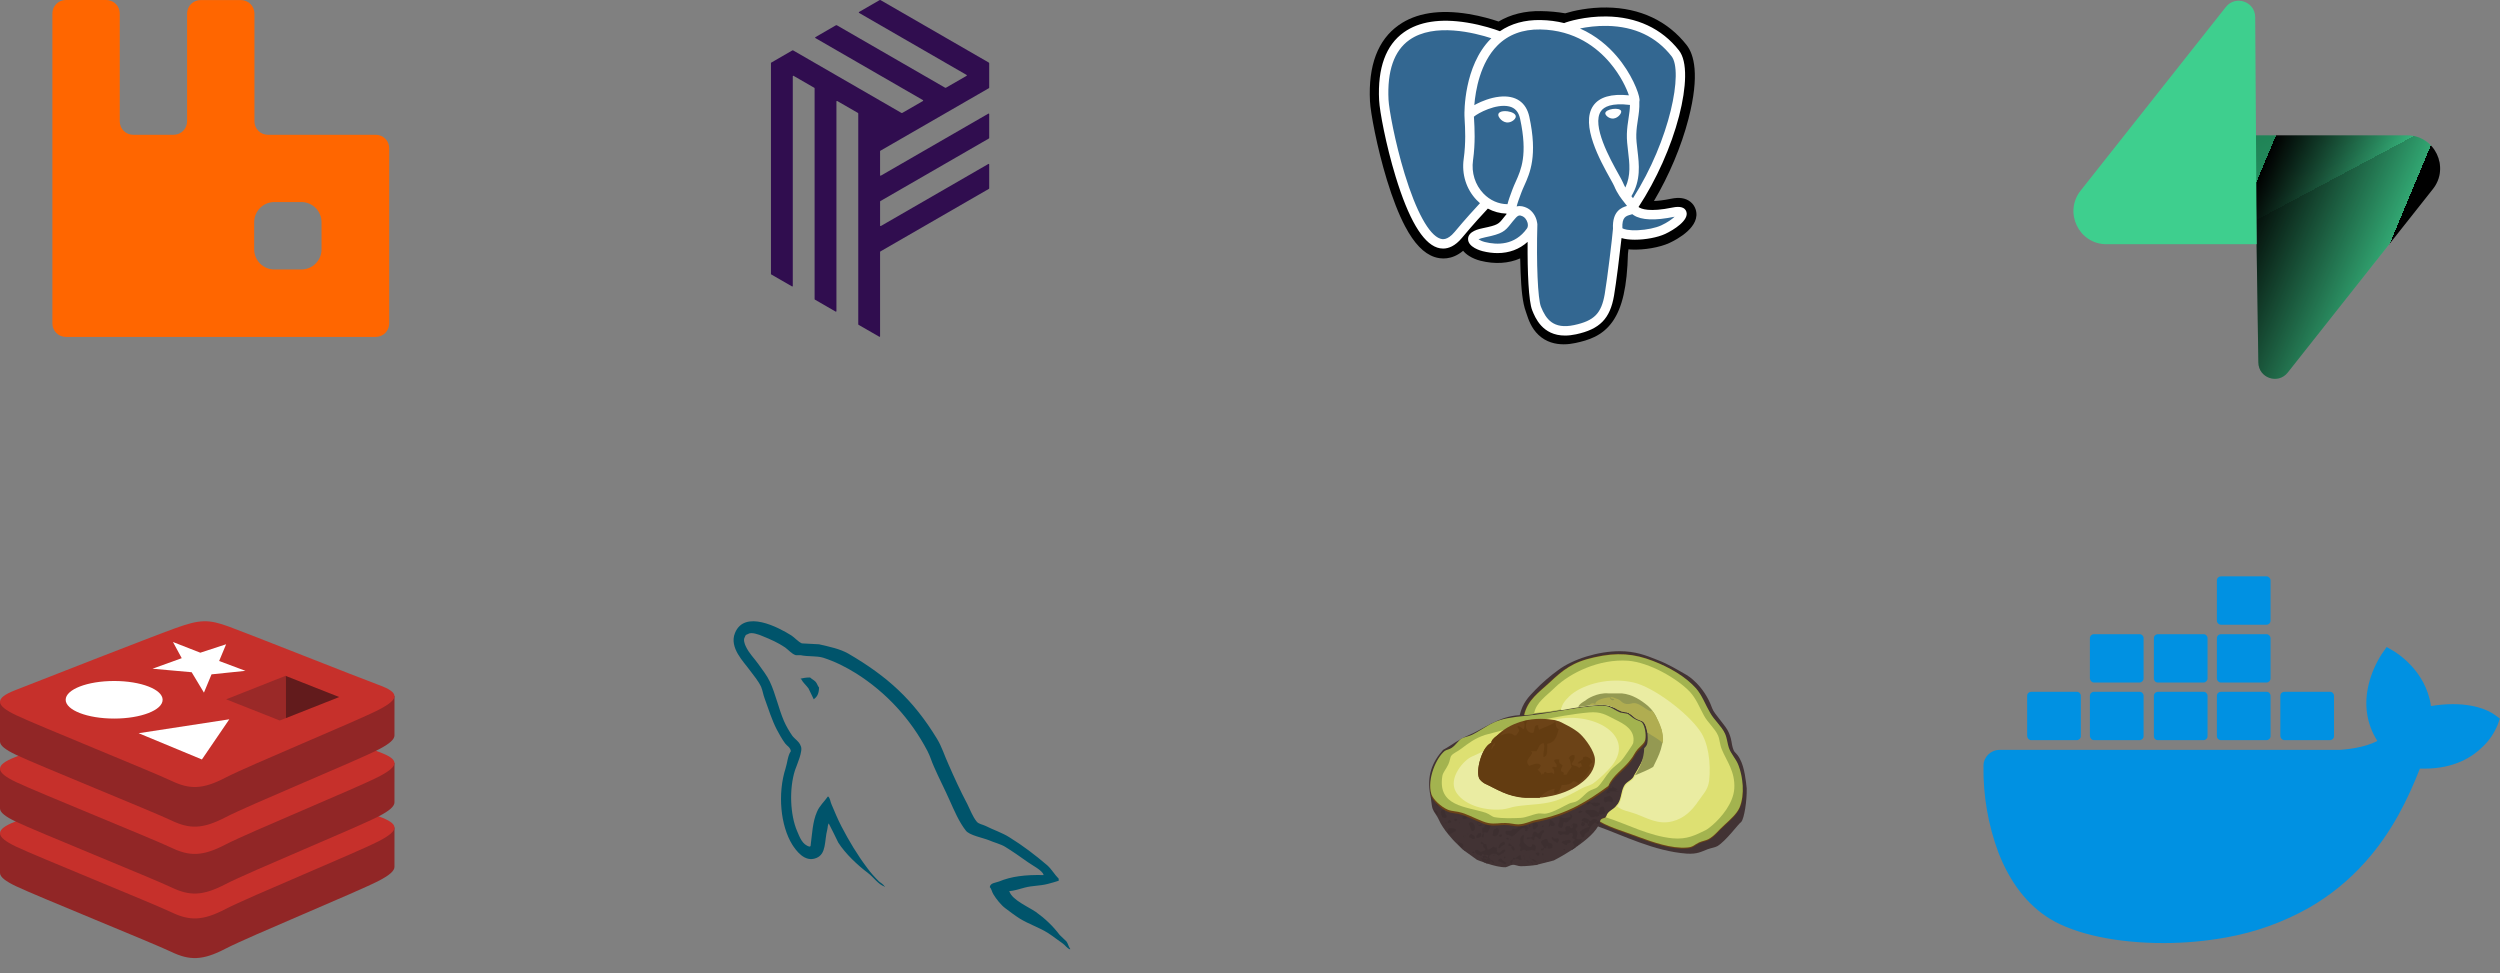 <svg width="334" height="130" viewBox="0 0 334 130" fill="none"
    xmlns="http://www.w3.org/2000/svg"
    xmlns:xlink="http://www.w3.org/1999/xlink">
    <rect x="0" y="0" width="334" height="130" fill="#808080" stroke="none"/>
    <a href="https://redis.io/" target="_blank">
        <path d="M50.637 117.66C47.825 119.126 33.255 125.116 30.153 126.733C27.051 128.351 25.328 128.335 22.878 127.164C20.428 125.992 4.923 119.729 2.13 118.394C0.734 117.727 0 117.164 0 116.632V111.305C0 111.305 20.185 106.911 23.444 105.742C26.703 104.573 27.833 104.53 30.606 105.546C33.38 106.562 49.961 109.554 52.702 110.558C52.702 110.558 52.701 115.316 52.701 115.809C52.701 116.336 52.069 116.914 50.637 117.66Z" fill="#912626"/>
        <path d="M50.636 112.364C47.824 113.83 33.255 119.82 30.153 121.437C27.051 123.055 25.328 123.039 22.878 121.867C20.427 120.697 4.923 114.433 2.131 113.099C-0.662 111.764 -0.721 110.845 2.023 109.771C4.766 108.696 20.185 102.647 23.444 101.478C26.703 100.309 27.833 100.266 30.606 101.282C33.379 102.298 47.862 108.063 50.602 109.066C53.343 110.071 53.449 110.898 50.636 112.364Z" fill="#C6302B"/>
        <path d="M50.637 109.04C47.825 110.506 33.255 116.497 30.153 118.114C27.051 119.731 25.328 119.716 22.878 118.544C20.427 117.373 4.923 111.11 2.13 109.775C0.734 109.108 0 108.545 0 108.013V102.686C0 102.686 20.185 98.291 23.444 97.122C26.703 95.953 27.833 95.911 30.606 96.927C33.38 97.943 49.961 100.934 52.702 101.938C52.702 101.938 52.701 106.696 52.701 107.19C52.701 107.717 52.069 108.294 50.637 109.04Z" fill="#912626"/>
        <path d="M50.636 103.745C47.824 105.211 33.255 111.201 30.153 112.818C27.051 114.435 25.328 114.419 22.878 113.248C20.427 112.077 4.923 105.814 2.131 104.479C-0.662 103.145 -0.721 102.226 2.023 101.151C4.766 100.077 20.185 94.027 23.444 92.858C26.703 91.689 27.833 91.647 30.606 92.663C33.379 93.679 47.862 99.443 50.602 100.447C53.343 101.451 53.449 102.279 50.636 103.745V103.745Z" fill="#C6302B"/>
        <path d="M50.637 100.101C47.825 101.567 33.255 107.558 30.153 109.176C27.051 110.792 25.328 110.777 22.878 109.605C20.427 108.434 4.923 102.171 2.13 100.836C0.734 100.169 0 99.606 0 99.075V93.747C0 93.747 20.185 89.353 23.444 88.184C26.703 87.015 27.833 86.972 30.606 87.988C33.38 89.004 49.961 91.995 52.702 92.999C52.702 92.999 52.701 97.757 52.701 98.251C52.701 98.777 52.069 99.355 50.637 100.101Z" fill="#912626"/>
        <path d="M50.636 94.806C47.824 96.271 33.255 102.262 30.153 103.879C27.051 105.496 25.328 105.48 22.878 104.309C20.428 103.138 4.923 96.875 2.131 95.54C-0.662 94.206 -0.721 93.287 2.023 92.212C4.766 91.138 20.185 85.089 23.444 83.919C26.703 82.75 27.833 82.708 30.606 83.724C33.379 84.74 47.862 90.504 50.602 91.508C53.343 92.512 53.449 93.34 50.636 94.806Z" fill="#C6302B"/>
        <path d="M32.791 89.624L28.26 90.094L27.246 92.535L25.607 89.811L20.375 89.341L24.279 87.933L23.108 85.772L26.763 87.201L30.209 86.073L29.278 88.308L32.791 89.624Z" fill="white"/>
        <path d="M26.975 101.465L18.519 97.957L30.636 96.097L26.975 101.465Z" fill="white"/>
        <path d="M15.251 90.98C18.828 90.98 21.728 92.104 21.728 93.49C21.728 94.877 18.828 96.001 15.251 96.001C11.674 96.001 8.774 94.877 8.774 93.49C8.774 92.104 11.674 90.98 15.251 90.98Z" fill="white"/>
        <path d="M38.146 90.291L45.318 93.125L38.152 95.956L38.146 90.291Z" fill="#621B1C"/>
        <path d="M30.212 93.429L38.146 90.291L38.152 95.956L37.374 96.26L30.212 93.429Z" fill="#9A2928"/>
    </a>
    <a href="https://www.rabbitmq.com/" target="_blank">
        <path d="M50.195 18.007H35.797C35.318 18.01 34.857 17.82 34.518 17.482C34.179 17.143 33.99 16.682 33.993 16.203V1.804C33.993 1.327 33.802 0.869 33.464 0.532C33.125 0.196 32.666 0.008 32.189 0.011H26.799C26.322 0.008 25.863 0.196 25.524 0.532C25.186 0.869 24.995 1.327 24.995 1.804V16.203C24.998 16.682 24.809 17.143 24.47 17.482C24.131 17.82 23.671 18.01 23.191 18.007H17.802C17.322 18.01 16.862 17.82 16.523 17.482C16.184 17.143 15.995 16.682 15.998 16.203V1.804C16.001 1.325 15.812 0.864 15.473 0.525C15.134 0.186 14.673 -0.003 14.194 3.48997e-05H8.793C8.315 3.48997e-05 7.858 0.19 7.521 0.529C7.185 0.868 6.997 1.327 7 1.804V43.207C6.997 43.686 7.186 44.147 7.525 44.486C7.864 44.825 8.325 45.014 8.804 45.011H50.195C50.675 45.014 51.135 44.825 51.474 44.486C51.813 44.147 52.002 43.686 51.999 43.207V19.844C52.012 19.359 51.827 18.89 51.487 18.544C51.147 18.197 50.681 18.003 50.195 18.007ZM42.957 33.296C42.96 34.012 42.677 34.701 42.171 35.209C41.666 35.716 40.978 36.002 40.262 36.002H36.654C35.937 36.002 35.25 35.716 34.744 35.209C34.239 34.701 33.956 34.012 33.959 33.296V29.699C33.956 28.982 34.239 28.294 34.744 27.786C35.25 27.278 35.937 26.993 36.654 26.993H40.262C40.978 26.993 41.666 27.278 42.171 27.786C42.677 28.294 42.96 28.982 42.957 29.699V33.296Z" fill="#FF6600"/>
    </a>
    <a href="https://www.postgresql.org/" target="_blank">
        <path d="M226.532 27.956C226.27 27.162 225.583 26.608 224.694 26.475C224.275 26.413 223.795 26.439 223.227 26.556C222.237 26.761 221.503 26.838 220.967 26.854C222.99 23.438 224.635 19.543 225.582 15.876C227.113 9.948 226.295 7.247 225.339 6.025C222.808 2.792 219.116 1.055 214.662 1.001C212.286 0.972 210.199 1.441 209.111 1.779C208.098 1.6 207.009 1.5 205.866 1.482C203.723 1.448 201.83 1.915 200.212 2.875C199.317 2.572 197.879 2.145 196.22 1.872C192.316 1.231 189.169 1.731 186.868 3.357C184.081 5.325 182.789 8.745 183.028 13.522C183.104 15.039 183.952 19.654 185.288 24.03C186.056 26.545 186.874 28.634 187.721 30.239C188.922 32.515 190.207 33.855 191.65 34.336C192.459 34.605 193.928 34.794 195.473 33.507C195.669 33.744 195.93 33.98 196.277 34.199C196.717 34.477 197.256 34.704 197.794 34.838C199.732 35.323 201.547 35.202 203.096 34.522C203.106 34.798 203.113 35.061 203.12 35.288C203.13 35.657 203.14 36.018 203.153 36.356C203.245 38.642 203.401 40.42 203.862 41.663C203.887 41.731 203.921 41.836 203.957 41.946C204.187 42.65 204.571 43.828 205.549 44.751C206.562 45.707 207.787 46 208.908 46C209.471 46 210.008 45.926 210.479 45.825C212.157 45.466 214.063 44.918 215.442 42.954C216.746 41.098 217.379 38.303 217.494 33.898C217.509 33.773 217.523 33.654 217.536 33.541C217.545 33.464 217.554 33.386 217.563 33.308L217.87 33.335L217.949 33.34C219.659 33.418 221.749 33.056 223.033 32.46C224.047 31.989 227.298 30.273 226.532 27.956Z" fill="black"/>
        <path d="M223.609 28.407C218.527 29.455 218.177 27.734 218.177 27.734C223.544 19.771 225.787 9.663 223.851 7.189C218.569 0.441 209.427 3.632 209.274 3.715L209.225 3.724C208.221 3.515 207.097 3.391 205.834 3.371C203.534 3.333 201.789 3.974 200.466 4.977C200.466 4.977 184.156 -1.742 184.914 13.428C185.076 16.655 189.54 37.846 194.864 31.445C196.811 29.105 198.691 27.126 198.691 27.126C199.625 27.746 200.743 28.063 201.915 27.949L202.006 27.872C201.978 28.163 201.991 28.447 202.043 28.783C200.671 30.316 201.074 30.585 198.332 31.149C195.557 31.721 197.187 32.739 198.251 33.005C199.542 33.328 202.526 33.785 204.543 30.962L204.463 31.284C205 31.714 205.378 34.084 205.314 36.232C205.251 38.38 205.209 39.855 205.632 41.007C206.056 42.159 206.478 44.75 210.083 43.978C213.095 43.333 214.655 41.66 214.873 38.87C215.027 36.886 215.375 37.179 215.397 35.406L215.677 34.566C216 31.877 215.728 31.01 217.584 31.413L218.035 31.453C219.401 31.515 221.188 31.233 222.238 30.746C224.497 29.697 225.837 27.947 223.609 28.407H223.609Z" fill="#336791"/>
        <path d="M201.42 14.871C200.962 14.807 200.548 14.866 200.338 15.025C200.22 15.115 200.183 15.218 200.173 15.29C200.147 15.478 200.279 15.687 200.361 15.795C200.59 16.1 200.927 16.309 201.259 16.355C201.307 16.362 201.355 16.365 201.403 16.365C201.958 16.365 202.462 15.934 202.506 15.615C202.562 15.215 201.982 14.949 201.42 14.871Z" fill="white"/>
        <path d="M216.594 14.884H216.594C216.551 14.571 215.994 14.482 215.465 14.555C214.937 14.629 214.426 14.867 214.468 15.18C214.503 15.424 214.943 15.841 215.464 15.841C215.508 15.841 215.553 15.838 215.598 15.831C215.946 15.783 216.201 15.562 216.322 15.435C216.507 15.241 216.614 15.024 216.594 14.884Z" fill="white"/>
        <path d="M225.301 28.287C225.107 27.701 224.483 27.513 223.447 27.727C220.369 28.362 219.267 27.922 218.906 27.655C221.297 24.012 223.265 19.607 224.327 15.498C224.83 13.551 225.107 11.743 225.13 10.27C225.155 8.652 224.88 7.464 224.311 6.738C222.021 3.811 218.659 2.241 214.59 2.198C211.792 2.166 209.429 2.882 208.97 3.084C208.005 2.844 206.953 2.696 205.808 2.677C203.708 2.644 201.893 3.146 200.39 4.171C199.737 3.928 198.05 3.349 195.986 3.017C192.419 2.442 189.584 2.877 187.561 4.311C185.148 6.021 184.033 9.077 184.249 13.396C184.322 14.849 185.15 19.319 186.456 23.599C188.176 29.233 190.045 32.422 192.012 33.078C192.242 33.155 192.508 33.209 192.8 33.209C193.518 33.209 194.398 32.885 195.313 31.785C196.833 29.956 198.252 28.424 198.776 27.867C199.549 28.282 200.398 28.514 201.267 28.537C201.269 28.559 201.271 28.582 201.273 28.605C201.099 28.811 200.956 28.993 200.834 29.147C200.232 29.912 200.107 30.071 198.169 30.47C197.618 30.583 196.154 30.885 196.132 31.911C196.109 33.032 197.863 33.503 198.063 33.553C198.759 33.727 199.43 33.813 200.069 33.813C201.625 33.813 202.994 33.302 204.089 32.313C204.055 36.309 204.222 40.248 204.701 41.448C205.094 42.43 206.055 44.831 209.088 44.831C209.533 44.831 210.023 44.779 210.561 44.663C213.727 43.985 215.101 42.586 215.633 39.502C215.918 37.853 216.406 33.917 216.636 31.805C217.12 31.957 217.744 32.026 218.419 32.026C219.826 32.026 221.449 31.727 222.467 31.254C223.611 30.723 225.675 29.42 225.301 28.287ZM217.763 14.02C217.752 14.643 217.666 15.209 217.575 15.8C217.478 16.435 217.376 17.092 217.351 17.889C217.326 18.665 217.423 19.472 217.516 20.252C217.706 21.828 217.9 23.45 217.148 25.051C217.031 24.843 216.918 24.616 216.815 24.366C216.721 24.139 216.518 23.775 216.237 23.271C215.143 21.31 212.582 16.717 213.893 14.842C214.284 14.285 215.275 13.711 217.763 14.02ZM214.747 3.46C218.393 3.541 221.277 4.905 223.32 7.514C224.886 9.515 223.161 18.623 218.168 26.479C218.119 26.417 218.069 26.354 218.017 26.289C217.996 26.263 217.975 26.236 217.954 26.21C219.244 24.079 218.992 21.971 218.767 20.102C218.675 19.335 218.588 18.61 218.61 17.93C218.633 17.208 218.728 16.59 218.82 15.992C218.934 15.254 219.049 14.492 219.017 13.592C219.041 13.498 219.051 13.387 219.038 13.254C218.957 12.392 217.972 9.812 215.966 7.476C214.868 6.198 213.268 4.769 211.082 3.804C212.022 3.61 213.308 3.428 214.747 3.46ZM194.344 30.98C193.336 32.192 192.64 31.96 192.411 31.883C190.919 31.386 189.187 28.232 187.661 23.231C186.34 18.904 185.568 14.553 185.507 13.333C185.314 9.474 186.25 6.785 188.288 5.34C191.604 2.988 197.056 4.396 199.247 5.11C199.216 5.141 199.183 5.17 199.152 5.201C195.557 8.832 195.642 15.036 195.651 15.415C195.65 15.561 195.662 15.768 195.679 16.053C195.741 17.096 195.856 19.038 195.549 21.237C195.263 23.281 195.893 25.281 197.277 26.725C197.42 26.875 197.57 27.015 197.724 27.147C197.108 27.807 195.769 29.265 194.344 30.98ZM198.186 25.854C197.071 24.69 196.564 23.071 196.796 21.412C197.121 19.089 197.001 17.065 196.937 15.979C196.928 15.826 196.92 15.693 196.915 15.588C197.44 15.122 199.874 13.818 201.61 14.216C202.402 14.397 202.884 14.937 203.085 15.864C204.124 20.667 203.223 22.669 202.499 24.278C202.349 24.609 202.208 24.923 202.088 25.247L201.995 25.497C201.758 26.131 201.539 26.72 201.402 27.279C200.217 27.275 199.063 26.769 198.186 25.854ZM198.368 32.331C198.022 32.245 197.711 32.094 197.528 31.97C197.68 31.898 197.952 31.8 198.423 31.703C200.703 31.234 201.054 30.903 201.823 29.927C202 29.703 202.199 29.449 202.476 29.14C202.476 29.14 202.476 29.14 202.476 29.14C202.888 28.678 203.077 28.757 203.419 28.898C203.696 29.013 203.966 29.36 204.075 29.742C204.127 29.923 204.185 30.266 203.995 30.532C202.389 32.781 200.049 32.752 198.368 32.331ZM210.297 43.432C207.509 44.029 206.522 42.607 205.871 40.98C205.451 39.93 205.245 35.195 205.391 29.965C205.393 29.896 205.383 29.829 205.364 29.765C205.347 29.644 205.322 29.52 205.286 29.396C205.068 28.635 204.538 27.999 203.901 27.735C203.648 27.63 203.184 27.438 202.626 27.58C202.745 27.09 202.951 26.537 203.175 25.937L203.269 25.685C203.374 25.401 203.507 25.107 203.647 24.795C204.405 23.112 205.442 20.806 204.316 15.598C203.894 13.648 202.486 12.695 200.35 12.916C199.07 13.049 197.899 13.565 197.315 13.861C197.189 13.925 197.074 13.986 196.967 14.046C197.13 12.081 197.746 8.408 200.05 6.084C201.501 4.621 203.433 3.898 205.787 3.937C210.426 4.013 213.4 6.393 215.079 8.377C216.526 10.086 217.309 11.808 217.621 12.737C215.271 12.498 213.672 12.962 212.861 14.121C211.098 16.641 213.826 21.533 215.137 23.884C215.377 24.315 215.585 24.688 215.65 24.846C216.077 25.881 216.63 26.571 217.033 27.076C217.157 27.23 217.277 27.38 217.368 27.511C216.656 27.716 215.377 28.19 215.494 30.561C215.4 31.751 214.731 37.32 214.392 39.288C213.944 41.887 212.987 42.855 210.297 43.432ZM221.937 30.112C221.209 30.45 219.991 30.703 218.833 30.758C217.555 30.818 216.904 30.615 216.751 30.49C216.679 29.012 217.229 28.858 217.811 28.695C217.902 28.669 217.991 28.644 218.078 28.614C218.131 28.657 218.19 28.701 218.254 28.743C219.281 29.421 221.114 29.494 223.701 28.96C223.711 28.958 223.72 28.956 223.73 28.954C223.381 29.281 222.784 29.719 221.937 30.112Z" fill="white"/>
    </a>
    <a href="https://pusher.com/" target="_blank">
        <path d="M117.578 44.937V33.656C117.578 33.632 117.591 33.608 117.613 33.597L132.122 25.227C132.144 25.215 132.157 25.192 132.157 25.167V21.96C132.158 21.936 132.145 21.913 132.124 21.901C132.103 21.889 132.077 21.889 132.056 21.901L117.68 30.196C117.659 30.208 117.633 30.208 117.612 30.196C117.591 30.184 117.578 30.161 117.579 30.136V26.927C117.579 26.903 117.591 26.881 117.612 26.869L132.122 18.499C132.143 18.487 132.156 18.464 132.157 18.44V15.233C132.156 15.209 132.143 15.187 132.123 15.175C132.102 15.163 132.077 15.163 132.056 15.174L117.68 23.467C117.659 23.48 117.633 23.481 117.611 23.468C117.59 23.456 117.577 23.433 117.578 23.409V20.201C117.578 20.177 117.591 20.155 117.613 20.143L132.122 11.776C132.144 11.764 132.157 11.742 132.157 11.717V8.468C132.155 8.42 132.13 8.377 132.09 8.351L117.645 0.018C117.604 -0.006 117.553 -0.006 117.511 0.018L114.764 1.604C114.743 1.615 114.73 1.638 114.73 1.662C114.73 1.686 114.743 1.708 114.764 1.72L129.14 10.013C129.16 10.025 129.172 10.047 129.172 10.071C129.172 10.095 129.16 10.116 129.14 10.129L126.393 11.713C126.351 11.736 126.3 11.736 126.258 11.713L111.814 3.382C111.77 3.357 111.716 3.357 111.672 3.382L108.933 4.966C108.912 4.977 108.899 5 108.899 5.024C108.899 5.048 108.912 5.07 108.933 5.082L123.307 13.376C123.329 13.388 123.342 13.41 123.342 13.435C123.342 13.459 123.329 13.482 123.307 13.493L120.56 15.078C120.516 15.103 120.461 15.103 120.418 15.078L105.983 6.744C105.939 6.719 105.885 6.719 105.841 6.744L103 8.388V36.605C103 36.628 103.012 36.652 103.034 36.663L105.815 38.267C105.836 38.28 105.862 38.28 105.883 38.268C105.904 38.255 105.916 38.232 105.916 38.208V10.188C105.915 10.164 105.928 10.142 105.949 10.129C105.97 10.117 105.996 10.118 106.016 10.13L108.799 11.735C108.818 11.747 108.831 11.769 108.831 11.794V39.968C108.831 39.991 108.843 40.015 108.864 40.027L111.645 41.633C111.666 41.645 111.692 41.645 111.713 41.633C111.735 41.621 111.748 41.598 111.748 41.574V13.55C111.747 13.526 111.759 13.503 111.78 13.491C111.802 13.478 111.828 13.478 111.848 13.491L114.629 15.094C114.65 15.106 114.663 15.13 114.663 15.154V43.332C114.663 43.356 114.675 43.378 114.695 43.391L117.484 44.994C117.504 45.003 117.528 45.002 117.547 44.99C117.566 44.978 117.578 44.958 117.579 44.936L117.578 44.937Z" fill="#300D4F"/>
    </a>
    <a href="https://www.mysql.com/" target="_blank">
        <path d="M139.423 116.91C136.977 116.849 135.081 117.093 133.49 117.761C133.031 117.943 132.297 117.943 132.236 118.52C132.481 118.763 132.511 119.158 132.726 119.492C133.093 120.1 133.735 120.92 134.316 121.345C134.958 121.831 135.6 122.317 136.273 122.743C137.466 123.472 138.812 123.897 139.974 124.626C140.647 125.051 141.319 125.598 141.992 126.054C142.329 126.297 142.543 126.692 142.971 126.844V126.753C142.757 126.479 142.695 126.084 142.481 125.78C142.176 125.477 141.87 125.203 141.564 124.899C140.677 123.715 139.576 122.682 138.383 121.831C137.405 121.163 135.264 120.252 134.866 119.128C134.866 119.128 134.836 119.097 134.805 119.067C135.478 119.006 136.273 118.763 136.915 118.581C137.955 118.307 138.903 118.368 139.974 118.095C140.463 117.973 140.952 117.821 141.442 117.67V117.396C140.891 116.849 140.494 116.12 139.912 115.604C138.353 114.267 136.64 112.961 134.866 111.868C133.918 111.26 132.695 110.865 131.686 110.349C131.319 110.166 130.707 110.075 130.493 109.771C129.942 109.103 129.637 108.222 129.239 107.432C128.353 105.761 127.496 103.909 126.731 102.147C126.181 100.962 125.845 99.777 125.172 98.684C122.022 93.519 118.596 90.391 113.336 87.322C112.205 86.684 110.859 86.411 109.422 86.077C108.657 86.046 107.893 85.986 107.128 85.955C106.639 85.743 106.149 85.166 105.721 84.892C103.978 83.799 99.482 81.429 98.198 84.558C97.372 86.533 99.421 88.477 100.125 89.479C100.645 90.178 101.317 90.968 101.684 91.758C101.899 92.274 101.96 92.821 102.174 93.368C102.663 94.704 103.122 96.193 103.764 97.438C104.101 98.076 104.467 98.744 104.896 99.322C105.14 99.656 105.568 99.808 105.66 100.354C105.232 100.962 105.201 101.873 104.957 102.633C103.856 106.065 104.284 110.318 105.844 112.839C106.333 113.599 107.495 115.27 109.055 114.632C110.431 114.085 110.125 112.354 110.523 110.835C110.615 110.47 110.553 110.227 110.737 109.984C110.737 110.014 110.737 110.045 110.737 110.045C111.165 110.895 111.593 111.716 111.991 112.566C112.939 114.055 114.59 115.604 115.966 116.637C116.701 117.183 117.281 118.125 118.199 118.46V118.368H118.138C117.954 118.095 117.679 117.973 117.434 117.761C116.884 117.214 116.272 116.546 115.844 115.938C114.56 114.237 113.428 112.354 112.419 110.409C111.93 109.468 111.501 108.435 111.104 107.493C110.92 107.128 110.92 106.582 110.614 106.4C110.156 107.068 109.483 107.645 109.146 108.465C108.566 109.771 108.504 111.381 108.29 113.052C108.168 113.083 108.229 113.052 108.168 113.113C107.189 112.87 106.853 111.868 106.486 111.017C105.568 108.86 105.415 105.397 106.211 102.906C106.425 102.268 107.342 100.263 106.975 99.656C106.792 99.079 106.18 98.744 105.844 98.289C105.446 97.712 105.018 96.983 104.743 96.344C104.009 94.644 103.642 92.76 102.847 91.059C102.479 90.269 101.837 89.449 101.317 88.72C100.736 87.9 100.094 87.322 99.635 86.35C99.483 86.016 99.268 85.469 99.513 85.105C99.574 84.862 99.696 84.771 99.941 84.71C100.339 84.376 101.47 84.801 101.868 84.983C102.999 85.439 103.947 85.864 104.896 86.502C105.324 86.806 105.782 87.383 106.333 87.535H106.975C107.954 87.748 109.055 87.596 109.972 87.869C111.593 88.385 113.061 89.145 114.376 89.965C118.383 92.487 121.685 96.071 123.918 100.354C124.285 101.053 124.438 101.691 124.774 102.42C125.417 103.909 126.212 105.427 126.854 106.886C127.496 108.313 128.108 109.771 129.025 110.956C129.484 111.594 131.319 111.928 132.144 112.262C132.756 112.536 133.704 112.779 134.255 113.113C135.294 113.751 136.334 114.48 137.313 115.179C137.802 115.543 139.331 116.303 139.423 116.91L139.423 116.91Z" fill="#00546B"/>
        <path d="M108.228 90.512C107.708 90.512 107.341 90.573 106.974 90.664C106.974 90.664 106.974 90.694 106.974 90.725H107.036C107.28 91.211 107.708 91.545 108.014 91.97C108.259 92.456 108.473 92.942 108.718 93.428C108.748 93.398 108.779 93.368 108.779 93.368C109.207 93.064 109.421 92.578 109.421 91.849C109.237 91.636 109.207 91.423 109.054 91.211C108.87 90.907 108.473 90.755 108.228 90.512Z" fill="#00546B"/>
    </a>
    <a href="https://www.arangodb.com/" target="_blank">
        <path d="M231.746 100.455C232.023 100.727 232.253 101 232.437 101.364C233.083 102.5 233.267 104.455 233.359 105.318C233.405 106.909 233.037 109.364 232.622 109.818C232.299 110 230.594 112.364 229.441 113.045C229.119 113.227 228.658 113.273 228.151 113.455C227.321 113.773 226.768 114.136 225.339 114.045C221.006 113.727 216.812 111.591 213.493 110.409C212.248 112.591 207.593 114.955 207.593 114.955C207.593 114.955 206.026 115.364 205.288 115.545C204.873 115.636 203.859 115.727 203.168 115.727C202.799 115.727 202.43 115.5 202.062 115.545C201.739 115.591 201.416 115.818 201.14 115.864C199.803 115.909 197.314 114.864 197.314 114.864L195.424 113.5L194.318 112.409C194.318 112.409 192.797 110.864 192.198 109.455C192.013 109 191.552 108.5 191.414 108.091C191.23 107.636 191.23 106.773 191.091 106.227C190.584 103.727 191.322 101.818 192.797 100.182C193.995 99.546 194.779 98.818 196.208 98.227C198.282 97.364 200.218 95.682 203.03 95.546C203.444 93.864 204.182 93.136 205.15 92.136C205.98 91.273 207.132 90.273 208.146 89.546C210.128 88.046 213.539 87 216.397 87C218.471 87 219.9 87.546 221.467 88.182C222.896 88.727 224.141 89.5 225.339 90.182C225.339 90.182 227.644 91.5 228.75 94.636C229.026 95.409 230.594 96.954 230.962 97.864C230.962 97.864 231.239 98.454 231.331 99.091C231.423 99.727 231.562 100.227 231.746 100.455V100.455Z" fill="#423334"/>
        <path fill-rule="evenodd" clip-rule="evenodd" d="M213.632 109.864C213.678 109.818 213.632 109.818 213.632 109.818L213.586 109.773C213.632 109.727 213.448 109.591 213.448 109.682C213.402 109.636 213.402 109.682 213.402 109.682C213.402 109.727 213.402 109.727 213.355 109.773C213.309 109.773 213.309 109.773 213.309 109.818H213.263V109.864C213.263 109.864 213.309 109.909 213.263 109.909C213.217 109.955 213.263 109.955 213.263 109.955C213.263 109.955 213.309 110 213.263 110L213.355 110.091H213.448C213.494 110.091 213.494 110.091 213.54 110.045C213.54 110.045 213.586 110 213.586 110.045L213.632 110C213.678 109.955 213.632 109.955 213.632 109.955C213.678 109.909 213.678 109.909 213.632 109.864V109.864ZM203.906 114C203.86 114 203.86 114.045 203.86 114.091C203.906 114.045 203.906 114 203.906 114ZM202.062 113.5C202.062 113.591 202.063 113.591 202.109 113.591C202.109 113.636 202.109 113.636 202.155 113.636C202.155 113.682 202.201 113.682 202.201 113.636H202.247C202.293 113.636 202.293 113.636 202.293 113.591C202.339 113.591 202.339 113.591 202.339 113.545V113.455C202.339 113.409 202.339 113.273 202.293 113.273C202.247 113.136 202.201 113.045 201.97 113.045V112.909C201.878 112.909 201.878 112.864 201.832 112.864C201.786 112.773 201.74 112.636 201.555 112.682L201.509 112.955C201.648 113 201.878 113.045 202.016 113.136C201.786 113.136 202.016 113.455 202.062 113.5V113.5ZM211.42 108.409C211.281 108.364 211.281 108.318 211.097 108.273C211.005 108.318 210.866 108.455 210.866 108.591C211.051 108.682 211.235 108.591 211.42 108.409V108.409ZM211.373 109.818C211.373 109.864 211.373 109.909 211.327 109.909C211.327 109.955 211.327 110.045 211.281 110.045C211.189 110 211.189 110.227 211.281 110.227C211.281 110.273 211.281 110.318 211.327 110.318C211.327 110.364 211.327 110.364 211.373 110.364C211.373 110.409 211.466 110.409 211.466 110.364C211.512 110.364 211.604 110.364 211.604 110.318C211.65 110.318 211.65 110.318 211.65 110.273C211.696 110.273 211.696 110.227 211.696 110.182C211.742 110.182 211.742 110.182 211.742 110.136V110.045C211.696 110.045 211.696 109.955 211.696 109.909C211.604 109.864 211.512 109.864 211.373 109.818V109.818ZM214.416 108.636C214.462 108.591 214.462 108.591 214.416 108.545C214.462 108.5 214.416 108.5 214.416 108.5C214.462 108.455 214.416 108.455 214.416 108.455C214.462 108.409 214.416 108.409 214.37 108.364C214.416 108.318 214.37 108.318 214.323 108.273L214.37 108.227C214.323 108.091 214.37 107.909 214.185 107.773C214.047 107.727 213.862 107.818 213.724 107.909L213.678 108.364C213.632 108.409 213.54 108.5 213.586 108.545L213.54 108.591C213.402 108.5 213.217 108.273 213.079 108.273C213.033 108.227 212.987 108.182 212.941 108.227C212.895 108.182 212.895 108.182 212.848 108.227C212.802 108.182 212.802 108.182 212.756 108.227C212.71 108.182 212.71 108.227 212.71 108.227C212.664 108.182 212.664 108.227 212.664 108.227C212.618 108.182 212.618 108.182 212.572 108.227C212.526 108.182 212.526 108.182 212.48 108.227C212.434 108.182 212.434 108.182 212.388 108.227C212.341 108.182 212.341 108.227 212.341 108.227C212.157 108.136 211.973 108.227 211.834 108.273C211.742 108.591 212.019 108.682 212.341 108.909C212.295 108.955 212.387 109 212.434 109.045C212.618 109.364 212.987 109.091 213.217 109.045C213.309 109.045 213.263 109.091 213.309 109.136L213.586 109L213.632 109.045C213.678 109 213.632 108.955 213.632 108.909C213.678 108.864 213.632 108.864 213.586 108.818L213.632 108.773C213.724 108.864 213.816 108.727 213.816 108.864C213.955 108.773 214.093 108.818 214.185 108.773C214.231 108.818 214.231 108.773 214.277 108.727C214.323 108.773 214.37 108.727 214.416 108.636V108.636ZM213.263 109.773C213.217 109.727 213.263 109.682 213.309 109.727C213.309 109.727 213.355 109.682 213.355 109.727C213.355 109.682 213.402 109.636 213.355 109.545C213.309 109.545 213.309 109.545 213.309 109.5C213.263 109.5 213.263 109.5 213.263 109.455C213.217 109.455 213.125 109.455 213.125 109.409H212.848C212.848 109.545 212.618 109.409 212.664 109.591H212.618C212.618 109.636 212.618 109.636 212.572 109.636C212.572 109.682 212.572 109.682 212.526 109.682C212.526 109.727 212.48 109.727 212.48 109.682C212.434 109.682 212.388 109.682 212.388 109.636H212.249C212.295 109.727 212.341 109.818 212.295 109.909C212.295 110.045 212.203 110.091 212.111 110.136C212.111 110.318 212.249 110.364 212.388 110.455C212.065 110.545 211.742 110.636 211.512 110.818C211.466 110.818 211.42 110.818 211.42 110.864C211.327 110.864 211.327 110.909 211.327 110.955C211.189 111.045 211.051 111.045 211.051 111.273C211.051 111.318 211.051 111.318 211.097 111.318V111.364C211.097 111.409 211.097 111.409 211.143 111.409C211.143 111.455 211.143 111.455 211.189 111.455C211.189 111.5 211.189 111.545 211.235 111.545C211.235 111.591 211.235 111.591 211.281 111.591C211.281 111.682 211.235 111.864 211.373 111.818C211.327 111.909 211.558 111.909 211.558 111.818C211.696 111.818 211.696 111.636 211.696 111.5C211.742 111.5 211.742 111.455 211.742 111.409C211.88 111.273 212.111 111.136 212.295 111.045C212.249 111.045 212.249 111.045 212.249 111C212.295 111 212.295 110.955 212.295 110.909C212.48 110.5 212.664 110.182 213.033 109.955C213.033 109.864 213.125 109.909 213.217 109.909C213.263 109.818 213.263 109.818 213.263 109.773V109.773ZM214.83 105.909C214.877 105.955 214.877 105.909 214.877 105.909C214.969 106.045 215.061 105.909 215.107 105.818C215.061 105.727 215.015 105.864 214.969 105.818C215.015 105.773 215.015 105.773 214.969 105.727C215.338 105.727 215.891 105.682 216.352 105.864L215.845 105.591C215.845 105.409 215.983 105.591 216.075 105.455L216.029 105.409L215.983 105.364C215.983 105.364 215.937 105.409 215.937 105.364C215.891 105.364 215.891 105.318 215.891 105.318C215.891 105.318 215.845 105.364 215.845 105.318L215.798 105.273C215.798 105.273 215.752 105.318 215.752 105.273L215.706 105.227C215.706 105.227 215.66 105.273 215.66 105.227L215.614 105.182C215.614 105.182 215.568 105.227 215.568 105.182L215.522 105.136L215.476 105.091C215.476 105.091 215.43 105.136 215.43 105.091L215.384 105.045L215.337 105.091C215.43 105.182 215.476 105.182 215.291 105.318C215.107 105.273 214.969 105.318 214.784 105.318C214.877 105.364 214.969 105.455 214.969 105.5L214.877 105.591C214.83 105.545 214.83 105.591 214.83 105.591C214.692 105.591 214.646 105.818 214.6 105.909C214.692 106.136 214.784 106 214.83 105.909V105.909ZM201.233 112.045C201.325 112.136 201.509 112.227 201.602 112.091C201.555 111.955 201.279 111.818 201.233 112.045ZM201.878 112.182V112.091C201.786 111.955 201.648 112.227 201.878 112.182ZM212.341 109.591C212.203 109.409 211.88 109.318 211.742 109.273C211.696 109.227 211.696 109.273 211.696 109.273C211.604 109.182 211.558 109.318 211.512 109.364C211.373 109.364 211.281 109.636 211.327 109.682C211.373 109.727 211.42 109.727 211.42 109.773H211.373C211.373 109.727 211.373 109.727 211.327 109.727C211.327 109.682 211.42 109.682 211.512 109.682C211.512 109.727 211.512 109.727 211.558 109.727C211.558 109.773 211.558 109.773 211.604 109.773C211.604 109.818 211.604 109.818 211.65 109.818C211.65 109.864 211.65 109.864 211.696 109.864V109.909H211.834C211.88 109.818 211.973 110 212.019 110C212.065 110.045 212.157 110.091 212.203 110.045V110C212.157 109.773 212.295 109.682 212.341 109.591V109.591ZM212.157 107.5C212.203 107.545 212.203 107.455 212.249 107.455C212.295 107.5 212.387 107.409 212.341 107.364C212.387 107.318 212.341 107.318 212.341 107.318C212.434 107.227 212.572 107.409 212.664 107.455L212.71 107.5L212.756 107.545L212.802 107.591C212.756 107.636 212.802 107.636 212.848 107.636C212.895 107.682 212.941 107.727 212.987 107.682C213.033 107.727 213.033 107.682 213.033 107.682C213.079 107.682 213.125 107.682 213.217 107.773C213.263 107.682 213.309 107.682 213.355 107.682C213.402 107.727 213.402 107.682 213.402 107.682C213.448 107.727 213.494 107.636 213.54 107.591C213.586 107.636 213.586 107.591 213.586 107.591C213.632 107.636 213.632 107.591 213.678 107.545C213.724 107.591 213.724 107.545 213.724 107.5C213.77 107.455 213.77 107.455 213.724 107.409C213.862 107.318 213.586 107.182 213.54 107.273C213.494 107.227 213.448 107.182 213.402 107.227C213.355 107.182 213.355 107.227 213.355 107.227C213.309 107.182 213.309 107.227 213.263 107.273C213.217 107.273 213.171 107.273 213.125 107.227C213.079 107.182 213.079 107.227 213.079 107.227C213.033 107.182 213.033 107.182 212.987 107.227H212.895C212.848 107.182 212.848 107.227 212.848 107.227C212.802 107.182 212.802 107.227 212.802 107.227L212.756 107.273C212.71 107.227 212.664 107.273 212.618 107.273L212.572 107.227C212.157 106.909 211.696 107.5 212.157 107.5V107.5ZM207.133 110.227C207.179 110.364 207.502 110.409 207.594 110.318C207.64 110.318 207.64 110.318 207.64 110.273C207.686 110.273 207.686 110.273 207.686 110.227C207.732 110.227 207.732 110.091 207.686 110.091C207.686 110.045 207.686 109.955 207.64 109.955C207.594 109.955 207.594 109.955 207.594 109.909C207.548 109.909 207.548 109.909 207.548 109.864V109.818C207.409 109.727 207.317 109.591 207.133 109.545C206.902 109.727 207.087 110.091 206.902 110.364C207.041 110.545 207.041 110.318 207.133 110.227ZM214.277 106.818C214.231 106.864 214.277 106.864 214.277 106.864L214.231 106.909C214.323 107 214.323 107.091 214.462 107.227C214.738 107.045 215.061 107 215.384 107.227C215.614 106.818 215.43 106.545 215.061 106.318C214.877 106.409 214.692 106.364 214.554 106.5C214.508 106.455 214.508 106.5 214.508 106.5C214.508 106.545 214.462 106.5 214.462 106.5C214.416 106.455 214.416 106.5 214.416 106.5C214.37 106.455 214.231 106.636 214.323 106.636C214.277 106.682 214.323 106.682 214.323 106.682L214.277 106.727C214.231 106.773 214.231 106.773 214.277 106.818V106.818ZM210.037 110.364C209.991 110.364 209.991 110.273 209.898 110.273C209.852 110.409 210.037 110.455 210.037 110.364ZM214.923 106.136C214.738 106.045 215.015 106.273 214.923 106.136V106.136ZM206.257 110.318C206.211 110.318 206.165 110.273 206.073 110.273C206.027 110.318 206.027 110.409 206.027 110.5C206.211 110.545 206.211 110.364 206.257 110.318ZM205.012 113.773C205.059 113.773 205.012 113.727 205.012 113.773V113.773ZM205.612 113.955C205.612 113.864 205.335 113.864 205.335 113.955H205.243C205.243 113.773 205.059 113.955 205.197 114C205.243 114.091 205.059 114.136 205.243 114.136C205.289 114.136 205.289 114.136 205.289 114.182C205.335 114.182 205.335 114.182 205.335 114.227C205.381 114.227 205.381 114.273 205.381 114.318H205.566C205.566 114.273 205.612 114.273 205.658 114.273C205.612 114.136 205.612 114.182 205.658 114.045C205.658 113.955 205.658 113.955 205.612 113.955ZM204.321 113.591C204.367 113.636 204.413 113.636 204.413 113.591C204.552 113.636 204.598 113.545 204.736 113.545C204.736 113.591 204.828 113.591 204.874 113.591C204.874 113.682 205.151 113.682 205.105 113.545C205.335 113.182 205.105 112.682 204.69 112.818C204.69 113.091 204.644 113.182 204.275 113.136C204.275 113.091 204.229 113.091 204.183 113.091L203.584 112.591C203.584 112.545 203.584 112.455 203.538 112.455C203.491 112 203.722 111.727 203.491 111.5C203.445 111.682 203.169 111.682 203.169 111.955C203.123 111.955 203.123 111.955 203.123 112C203.077 112.182 203.123 112.364 203.123 112.545V112.591C203.077 112.591 203.077 112.636 203.077 112.682C203.03 112.682 203.03 112.773 203.03 112.818C202.938 112.773 202.938 113 203.03 113C203.03 113.091 203.077 113.091 203.123 113.091C203.215 113.364 202.938 113.591 203.215 113.727C203.491 113.455 203.722 113.5 203.998 113.727C203.952 113.545 204.275 113.727 204.321 113.591V113.591ZM208.746 110.5L208.93 109.773C209.438 110.136 209.484 109.545 209.898 109.455C209.945 109.364 209.945 109.227 210.083 109.136C209.945 109.091 210.083 109 209.991 108.864C209.852 108.818 209.76 108.682 209.622 108.682C209.76 108.773 209.806 109.045 209.806 109.136C209.391 109.227 209.023 109.409 208.7 109.227C208.608 109.227 208.608 109.136 208.47 109.182C208.47 109.227 208.47 109.227 208.423 109.227H208.377C208.377 109.273 208.377 109.273 208.331 109.273V109.455C208.423 109.409 208.423 109.636 208.331 109.636C208.285 109.682 208.377 109.864 208.285 109.864C208.285 109.909 208.285 110 208.239 110C208.147 110 208.239 110.136 208.193 110.227C208.055 110.409 208.562 110.818 208.746 110.5V110.5ZM206.303 111.182C206.349 111.045 206.257 111.045 206.257 110.909C205.796 110.818 205.612 111.591 205.381 111.318C205.381 111.273 205.381 111.273 205.335 111.273C205.335 111.227 205.335 111.227 205.289 111.227C205.289 111.182 205.289 111.182 205.243 111.182C205.243 111.136 205.151 111.136 205.105 111.136C205.105 111.091 204.966 111.091 204.966 111.136C204.92 111.136 204.92 111.136 204.92 111.182C204.874 111.182 204.874 111.182 204.874 111.227C204.828 111.227 204.828 111.227 204.828 111.273V111.318C204.782 111.318 204.782 111.364 204.782 111.409H204.736C204.782 111.5 204.644 111.682 204.828 111.682H204.874V111.727C204.69 111.682 204.69 111.818 204.552 111.909C204.367 111.909 204.137 111.818 203.998 111.909V112.091C204.229 112.227 204.321 111.955 204.598 112C204.598 112.091 204.69 112.136 204.782 112.182C204.736 112.273 204.966 112.273 204.966 112.182C205.059 112.182 204.966 111.955 205.012 111.864C205.059 111.864 205.059 111.864 205.059 111.818C205.059 111.773 205.105 111.773 205.151 111.773C205.473 111.773 205.473 112.136 205.796 112.091C205.98 111.773 205.934 111.273 206.303 111.182V111.182ZM215.153 110.045C215.153 110.091 215.245 110.091 215.291 110.091C215.291 110 215.245 110.045 215.153 110.045ZM215.706 111.182C215.752 111.182 215.752 111.136 215.706 111.182V111.182ZM203.169 114.455C203.169 114.364 203.215 114.364 203.215 114.318C203.123 114.227 202.846 114.273 202.8 114.409C202.754 114.409 202.754 114.409 202.754 114.455H202.708L202.431 114.682C202.385 114.545 202.016 114.545 202.155 114.727C202.155 114.773 202.155 114.773 202.201 114.773C202.201 114.864 201.97 114.818 201.924 114.909C201.878 114.909 201.878 114.909 201.878 114.955C201.832 114.955 201.832 114.955 201.832 115C201.786 115 201.786 115 201.786 115.045V115.091C201.74 115.091 201.74 115.091 201.74 115.136C201.786 115.273 201.832 115.364 201.97 115.409C201.97 115.227 202.062 115.182 202.062 115.091V115C202.109 115 202.109 114.909 202.109 114.864L202.385 114.818V114.682H202.477C202.477 114.864 202.662 114.682 202.8 114.727C202.8 114.773 202.8 114.773 202.846 114.773C202.846 114.818 202.892 114.818 202.938 114.818C202.984 114.909 203.215 114.864 203.261 114.909C203.353 114.727 203.169 114.636 203.169 114.455V114.455ZM210.59 111.955C210.682 111.773 210.774 111.455 210.728 111.273C210.774 111.273 210.774 111.227 210.728 111.227C210.682 111.091 210.636 111.136 210.728 111L210.544 110.955C210.544 110.909 210.544 110.818 210.498 110.818V110.682C210.59 110.682 210.59 110.636 210.59 110.545C210.866 110.545 210.728 110.136 210.682 110.045C210.452 110.091 210.359 110 210.267 109.955C210.175 110 210.129 110.091 210.037 110.182C210.175 110.227 210.083 110.364 210.129 110.545L209.852 110.682C209.806 110.545 209.76 110.409 209.622 110.318C209.622 110.545 209.391 110.227 209.299 110.409C209.253 110.409 209.207 110.409 209.207 110.455C209.023 110.545 209.161 110.909 209.207 111C209.115 111.091 208.93 111.091 208.7 111.091C208.7 111.045 208.608 111.045 208.608 111.091H208.562C208.423 111 208.239 111 208.147 111.091C208.147 111.318 208.193 111.455 208.377 111.5C208.377 111.545 208.47 111.545 208.516 111.545C208.516 111.591 208.562 111.591 208.562 111.545C208.608 111.545 208.654 111.545 208.654 111.5C208.977 111.364 209.253 111.636 209.53 111.5C209.622 111.5 209.622 111.455 209.622 111.409C209.668 111.273 209.852 111.273 210.037 111.273C210.129 111.364 210.129 111.5 210.129 111.682C210.083 111.682 210.083 111.773 210.083 111.818C210.037 111.818 210.037 111.909 210.083 111.909C210.037 112.136 210.405 112 210.405 112.182C210.313 112.364 210.129 112.455 210.083 112.636C210.267 112.682 210.452 113 210.267 113.182C210.129 113.273 209.991 113.409 209.945 113.591L210.498 113.227L210.452 113.045H210.728C210.866 112.636 211.327 112.545 211.327 112.045C211.051 112.182 210.636 112.182 210.59 111.955V111.955ZM199.666 114.273H199.481C199.435 114.364 199.666 114.364 199.666 114.273ZM203.676 110.136C203.63 110.045 203.63 110.045 203.584 110.045C203.584 110 203.584 110 203.538 110C203.584 109.909 203.445 109.955 203.445 109.864C203.169 110.045 202.846 110.182 202.754 110.545C202.662 110.773 202.339 110.773 202.109 110.682C202.063 110.818 201.97 110.955 201.832 111H201.786C201.786 110.955 201.694 110.955 201.694 111H201.141C201.141 111.182 201.141 111.318 201.187 111.455C201.325 111.545 201.417 111.545 201.602 111.545C201.602 111.591 201.602 111.591 201.648 111.591C201.648 111.636 201.694 111.636 201.74 111.636C201.74 111.682 201.832 111.682 201.878 111.682C201.878 111.773 202.109 111.773 202.109 111.682C202.155 111.682 202.155 111.682 202.155 111.636C202.201 111.636 202.247 111.636 202.247 111.591C202.293 111.591 202.293 111.591 202.293 111.545C202.339 111.545 202.385 111.545 202.385 111.5C202.431 111.5 202.431 111.5 202.431 111.455C202.846 111.227 203.353 110.182 203.86 110.818C203.814 110.773 203.768 110.773 203.768 110.864C203.722 110.864 203.722 111 203.768 111C203.768 111.045 203.814 111.045 203.86 111.045H203.952C204.229 111.136 203.906 110.636 204.229 110.727C204.229 110.318 203.722 110.455 203.676 110.136V110.136ZM199.02 114.773C198.974 114.773 198.928 114.773 198.928 114.727C198.882 114.727 198.79 114.727 198.79 114.682C198.605 114.636 198.652 114.864 198.513 114.909C198.513 114.955 198.513 115.045 198.467 115.091C198.421 115.182 198.513 115.227 198.513 115.318L198.652 115.364H198.698C198.698 115.318 198.744 115.318 198.79 115.318C198.79 115.273 198.836 115.273 198.928 115.273C198.928 115.227 198.974 115.227 199.02 115.227C199.02 115.182 199.066 115.182 199.113 115.136C199.113 115.091 199.113 115.091 199.159 115.091C199.159 115.045 199.159 115.045 199.205 115.045C199.159 114.955 199.112 114.909 199.02 114.773C199.066 114.818 199.02 114.818 199.02 114.773V114.773ZM194.641 112.636C194.641 112.636 194.641 112.591 194.688 112.591C194.641 112.591 194.641 112.591 194.641 112.636ZM191.553 108.136C191.507 108.091 191.553 108.091 191.553 108C191.507 108 191.461 107.955 191.461 107.955C191.461 108 191.461 108.045 191.507 108.045C191.599 108.318 191.83 108.636 192.014 108.909C192.06 108.864 192.06 108.818 192.06 108.727C192.152 108.409 191.738 108.273 191.553 108.136V108.136ZM195.471 112.818C195.471 112.773 195.425 112.773 195.471 112.818C195.425 112.727 195.425 112.727 195.379 112.727C195.379 112.682 195.333 112.682 195.287 112.682C195.287 112.636 195.287 112.636 195.241 112.636C195.241 112.591 195.148 112.591 195.148 112.636H195.056C195.056 112.409 194.918 112.591 194.78 112.5C194.78 112.727 194.826 112.773 194.872 112.864L195.333 113.318V113.273C195.379 113.273 195.379 113.227 195.379 113.182C195.425 113.182 195.425 113.136 195.425 113.091C195.517 113.136 195.517 112.818 195.471 112.818V112.818ZM198.052 114.455C198.052 114.545 198.145 114.591 198.191 114.636C198.329 114.591 198.421 114.591 198.559 114.591C198.559 114.636 198.559 114.636 198.605 114.682C198.652 114.682 198.744 114.636 198.79 114.591L198.421 114.273C198.237 114.273 198.098 114.364 198.052 114.455V114.455ZM199.666 115.5C199.666 115.455 199.666 115.409 199.62 115.409C199.573 115.455 199.62 115.5 199.666 115.5ZM199.712 115.545C199.712 115.5 199.666 115.5 199.712 115.545V115.545ZM199.712 114.227C199.758 114.227 199.758 114.182 199.758 114.091H199.666C199.712 114.136 199.712 114.136 199.712 114.227V114.227ZM199.666 114.273C199.712 114.273 199.758 114.273 199.758 114.227C199.666 114.227 199.666 114.227 199.666 114.273ZM197.868 114.545V114.455C197.822 114.5 197.822 114.591 197.822 114.682H197.96C197.914 114.591 197.914 114.545 197.868 114.545V114.545ZM199.205 115C199.297 115.136 199.435 115.273 199.62 115.409C199.62 115.091 199.435 114.955 199.205 114.864V115V115ZM198.559 114.909V114.682C198.421 114.727 198.283 114.682 198.191 114.636L197.914 114.682V114.727C198.006 114.727 197.914 114.864 197.96 114.955C198.006 114.955 198.006 114.955 198.006 115C198.052 115 198.098 115 198.098 115.045C198.145 115.045 198.145 115.091 198.145 115.136C198.191 115.136 198.237 115.136 198.237 115.182C198.283 115.182 198.329 115.182 198.329 115.227C198.375 115.227 198.375 115.273 198.375 115.273L198.513 115.318C198.513 115.227 198.559 115.182 198.559 115.136C198.513 115 198.513 114.909 198.559 114.909V114.909ZM200.173 114.318C200.495 114.273 200.449 114.091 200.726 114C200.91 114.045 200.91 113.909 200.956 113.818C201.048 113.818 201.048 113.773 201.048 113.727C201.095 113.727 201.095 113.636 201.048 113.636V113.591H201.095C201.141 113.455 200.818 113.5 200.818 113.545C200.772 113.545 200.772 113.545 200.772 113.591C200.726 113.591 200.68 113.591 200.68 113.636C200.634 113.636 200.634 113.636 200.634 113.682C200.587 113.682 200.587 113.727 200.587 113.773C200.541 113.773 200.541 113.773 200.541 113.818C200.495 113.818 200.449 113.818 200.449 113.864C200.403 113.864 200.403 113.864 200.403 113.909H200.127C200.127 113.864 200.08 113.864 200.034 113.864C200.034 113.818 200.034 113.773 199.988 113.773C200.034 113.455 199.85 113.318 200.034 113.227C199.804 113.273 199.712 113.182 199.527 113.136C199.251 113.227 199.02 113.545 198.744 113.5C198.698 113.273 198.605 113.045 198.559 112.773C198.421 112.727 198.375 112.773 198.237 112.773C198.283 112.545 197.914 112.5 197.868 112.455V112.545C197.776 112.5 197.776 112.727 197.868 112.727L198.145 112.818L198.191 113.227C198.329 113.227 198.421 113.364 198.467 113.5C198.421 113.5 198.421 113.5 198.421 113.545V113.591C198.375 113.591 198.329 113.591 198.329 113.636C198.283 113.636 198.191 113.636 198.191 113.682C198.145 113.682 198.052 113.682 198.052 113.727C198.006 113.727 197.96 113.727 197.96 113.773C197.914 113.773 197.914 113.773 197.914 113.818C197.591 113.818 197.591 113.5 197.13 113.545C197.084 113.682 196.992 113.818 197.13 113.909C197.177 113.909 197.177 113.955 197.177 114C197.223 114 197.269 114 197.269 114.091C197.315 114.091 197.315 114.091 197.315 114.136C197.361 114.136 197.361 114.136 197.361 114.182C197.407 114.136 197.545 114.182 197.591 114.227C197.638 114.227 197.684 114.227 197.684 114.273C197.73 114.273 197.73 114.273 197.73 114.318C197.776 114.318 197.822 114.318 197.822 114.364C197.822 114.364 197.868 114.364 197.868 114.409C197.914 114.273 198.006 114.182 198.052 114.091C198.191 114.136 198.283 114.182 198.375 114.227C198.513 114.182 198.652 114.182 198.79 114.227C198.836 114.364 198.836 114.5 198.744 114.591C198.79 114.636 198.836 114.636 198.836 114.682V114.727C198.882 114.727 198.974 114.727 198.974 114.773C199.02 114.773 199.066 114.773 199.066 114.818C199.113 114.818 199.113 114.818 199.113 114.864L199.205 114.909L198.928 114.545C199.02 114.455 198.928 114.227 199.113 114.227C199.113 114.182 199.113 114.182 199.159 114.182C199.251 114.136 199.343 114.045 199.481 114.045C199.527 114.045 199.62 114.045 199.666 114.091H199.758V114C199.804 114 199.804 114.045 199.804 114.091C199.896 114.091 199.942 114.091 199.942 114.136C199.988 114.136 199.988 114.136 199.988 114.182C200.034 114.182 200.034 114.182 200.034 114.227C200.08 114.227 200.127 114.227 200.173 114.318C200.173 114.273 200.219 114.273 200.173 114.318V114.318ZM199.435 114.182C199.435 114.227 199.435 114.273 199.481 114.273C199.481 114.227 199.481 114.182 199.435 114.182ZM211.512 111.909C211.512 111.864 211.466 111.864 211.512 111.909C211.42 111.909 211.466 111.955 211.512 111.909C211.512 111.955 211.466 112 211.512 111.909ZM203.63 114.273C203.584 114.273 203.584 114.318 203.584 114.364C203.63 114.364 203.63 114.318 203.63 114.273ZM203.63 114.5C203.63 114.545 203.63 114.636 203.676 114.636C203.676 114.545 203.676 114.5 203.63 114.5ZM203.63 114.636C203.63 114.682 203.63 114.773 203.676 114.773C203.676 114.682 203.722 114.636 203.63 114.636ZM203.63 114.5V114.364C203.537 114.364 203.537 114.5 203.63 114.5ZM203.906 114.909C203.998 115.045 204.183 115.318 204.367 115.227C204.183 115.136 204.137 114.909 203.906 114.909ZM203.676 114.727C203.676 114.818 203.722 114.818 203.768 114.818C203.768 114.773 203.722 114.773 203.676 114.727ZM204.782 115.273C204.69 115.227 204.505 115.045 204.413 115.182C204.782 115.182 204.598 115.5 204.828 115.591C204.782 115.5 204.644 115.409 204.782 115.273V115.273ZM203.768 114.818C203.768 114.864 203.814 114.864 203.86 114.864C203.86 114.818 203.814 114.818 203.768 114.818ZM193.028 108.455C193.074 108.273 192.89 108.136 192.705 108.227C192.383 108.273 192.521 108.864 192.659 109.091C192.659 109.136 192.659 109.136 192.705 109.136C192.659 109.273 192.798 109.227 192.89 109.227C192.982 109.318 193.213 109.273 193.259 109.182C193.305 108.909 193.166 108.818 193.074 108.682C193.074 108.591 193.12 108.455 193.028 108.455ZM193.12 109.864C193.12 109.955 193.12 110.045 193.213 110.045C193.213 110 193.259 109.955 193.259 109.864H193.12ZM193.443 109.955C193.673 109.909 193.72 109.955 193.904 109.818C193.858 109.682 193.766 109.545 193.581 109.545C193.627 109.682 193.443 109.591 193.397 109.682C193.489 109.818 193.351 109.864 193.443 109.955V109.955ZM194.503 110.818C194.411 110.727 194.365 110.727 194.227 110.682H194.088C193.996 110.591 193.766 110.682 193.627 110.636C193.627 110.591 193.581 110.591 193.581 110.636C193.535 110.636 193.535 110.682 193.535 110.727C193.489 110.727 193.489 110.773 193.489 110.818C193.443 110.818 193.443 110.818 193.443 110.864C193.397 110.864 193.397 110.864 193.397 110.909C193.351 110.909 193.351 110.955 193.397 110.955V111.091C193.259 111.045 193.351 111.182 193.397 111.182C193.397 111.227 193.397 111.227 193.443 111.227C193.443 111.273 193.443 111.364 193.489 111.364C193.535 111.364 193.581 111.364 193.581 111.409H193.766C193.766 111.364 193.812 111.364 193.858 111.364C193.95 111.318 194.088 111.318 194.134 111.182C194.18 111.182 194.227 111.182 194.227 111.136C194.319 111.136 194.365 111.091 194.411 111.045C194.457 111.045 194.457 111.045 194.457 111C194.503 111 194.503 111 194.503 110.955C194.549 110.955 194.549 110.955 194.549 110.909C194.549 110.909 194.549 110.818 194.503 110.818V110.818ZM200.541 114.682C200.265 114.682 200.08 114.955 200.219 115.091C200.68 115.136 200.818 115.455 201.187 115.455C201.187 115.364 201.187 115.318 201.233 115.273C201.002 115.136 200.726 114.955 200.541 114.682V114.682ZM192.291 107.227L192.198 107.182C192.152 107.182 192.152 107.182 192.152 107.136H192.106C192.06 107.136 192.06 107.136 192.06 107.182C191.968 107.182 191.968 107.227 191.968 107.273C191.922 107.273 191.922 107.273 191.922 107.318V107.364C191.83 107.318 191.83 107.545 191.922 107.545C191.922 107.591 191.922 107.591 191.968 107.591C191.968 107.636 191.968 107.636 192.014 107.636C192.014 107.682 192.106 107.682 192.106 107.636H192.152C192.152 107.591 192.152 107.591 192.198 107.591C192.198 107.545 192.198 107.545 192.245 107.545C192.291 107.545 192.291 107.545 192.291 107.5C192.291 107.455 192.291 107.455 192.337 107.455V107.318C192.291 107.318 192.245 107.273 192.291 107.227ZM195.563 113.545L195.748 113.682V113.545C195.609 113.591 195.563 113.545 195.563 113.545ZM193.166 110.909C193.12 110.818 193.12 110.818 193.074 110.818L193.213 111C193.213 110.955 193.212 110.909 193.166 110.909V110.909ZM208.884 113.455V113.591C209.023 113.591 209.115 113.591 209.115 113.455C209.069 113.409 208.93 113.409 208.884 113.455ZM207.317 112.773C207.363 112.773 207.317 112.727 207.317 112.773C207.271 112.682 207.271 112.682 207.225 112.682C207.087 112.636 206.81 112.636 206.81 112.364C206.81 112.318 206.81 112.318 206.764 112.318C206.764 112.273 206.764 112.182 206.718 112.182C206.718 112.136 206.718 112.136 206.672 112.136C206.672 112.091 206.58 112.091 206.534 112.091C206.534 112.045 206.441 112.045 206.441 112.091C206.395 112.091 206.349 112.091 206.349 112.136C206.303 112.136 206.303 112.136 206.303 112.182H206.257C206.211 112.182 206.211 112.182 206.211 112.227H206.165C206.119 112.227 206.119 112.227 206.119 112.273C206.027 112.273 205.98 112.273 205.98 112.364C205.934 112.364 205.934 112.364 205.934 112.409C205.842 112.409 205.842 112.636 205.934 112.636C205.934 112.682 205.934 112.727 205.98 112.727C205.98 112.773 205.98 112.818 206.027 112.818L206.211 113.091C206.303 113.273 206.211 113.409 205.934 113.364C205.934 113.455 205.842 113.455 205.888 113.591C205.98 113.682 206.073 113.545 206.211 113.591C206.257 113.455 206.257 113.318 206.395 113.273C206.395 113.364 206.626 113.364 206.626 113.273L206.58 113.091C206.626 113.091 206.626 113.091 206.626 113.045C206.81 113 206.764 113.227 206.764 113.364C207.041 113.409 207.179 113.364 207.409 113.273C207.363 113.227 207.502 112.818 207.317 112.773V112.773ZM208.101 112C208.101 111.955 208.009 111.955 208.009 112L207.686 112.045C207.548 112 207.455 111.727 207.317 111.818C207.225 112.273 207.778 112.409 208.055 112.636C208.101 112.5 208.377 112.318 208.239 112.091C208.193 112 208.147 112 208.101 112V112ZM206.211 114.818V114.955C206.303 115 206.303 114.818 206.211 114.818ZM209.76 112.273C209.76 112.227 209.668 112.227 209.622 112.227C209.622 112.182 209.53 112.182 209.53 112.227C209.299 112.273 209.207 112.182 209.069 112.318C208.838 112.318 208.654 112.364 208.654 112.591C208.884 112.682 208.977 112.909 209.345 112.909C209.299 112.773 209.391 112.818 209.391 112.682C209.622 112.682 209.945 112.545 209.852 112.364C209.852 112.273 209.806 112.273 209.76 112.273ZM206.395 114.909C206.488 114.909 206.395 115.136 206.534 115.136C206.626 115.045 206.488 114.818 206.395 114.909ZM206.211 114C206.165 114 206.073 114 206.073 114.045H206.027C206.027 114.136 205.98 114.318 206.119 114.273C206.119 114.318 206.165 114.318 206.165 114.273C206.257 114.227 206.165 114.045 206.211 114V114ZM212.526 111.227C212.526 111.182 212.434 111.182 212.434 111.227C212.387 111.227 212.387 111.273 212.434 111.273C212.434 111.318 212.526 111.318 212.526 111.227ZM210.59 110.682C210.682 110.818 210.682 110.5 210.59 110.682V110.682ZM204.321 114.636C204.321 114.682 204.367 114.682 204.321 114.636V114.636ZM205.105 115.591L205.335 115.545H205.381C205.427 115.455 205.427 115.364 205.381 115.273C205.335 115.455 205.243 115.545 205.105 115.591ZM204.367 114.318C204.321 114.318 204.321 114.364 204.321 114.409C204.367 114.409 204.367 114.364 204.367 114.318ZM204.321 114.636V114.364C204.275 114.409 204.275 114.682 204.321 114.636ZM204.459 114.273C204.413 114.273 204.367 114.273 204.367 114.318C204.413 114.318 204.459 114.318 204.459 114.273ZM204.598 114.773C204.782 115 205.013 115.182 205.381 115.227C205.243 115 204.966 114.727 204.598 114.773ZM204.367 114.682C204.367 114.727 204.413 114.727 204.367 114.682C204.413 114.727 204.413 114.682 204.367 114.682ZM204.413 114.727C204.413 114.773 204.505 114.773 204.598 114.773C204.598 114.727 204.505 114.727 204.413 114.727ZM195.563 111.818C195.563 111.864 195.655 111.864 195.702 111.864C195.655 111.818 195.609 111.818 195.563 111.818ZM198.098 111.409C198.052 111.409 198.052 111.455 198.052 111.5C198.052 111.545 198.052 111.591 198.006 111.591C198.006 111.636 198.006 111.682 197.96 111.682V111.818C198.006 111.818 198.098 111.818 198.098 111.864H198.145C198.145 111.818 198.191 111.818 198.237 111.773V111.727C198.191 111.727 198.191 111.682 198.237 111.682V111.545C198.237 111.455 198.237 111.364 198.283 111.318C198.191 111.364 198.052 111.318 198.098 111.409V111.409ZM198.098 111.273C198.145 111.273 198.191 111.273 198.237 111.227C198.191 111.227 198.145 111.227 198.098 111.273ZM198.006 110.591C198.052 110.409 197.868 110.591 198.006 110.591V110.591ZM200.495 111.818C200.588 111.773 200.68 111.727 200.68 111.545C200.541 111.409 200.357 111.545 200.265 111.591C200.265 111.727 200.311 111.818 200.495 111.818ZM200.219 111.591C200.219 111.545 200.173 111.591 200.219 111.591V111.591ZM197.499 109.909C197.684 109.864 197.73 109.955 197.868 109.955L197.822 109.773C197.684 109.727 197.499 109.818 197.361 109.864C197.407 109.955 197.315 110.091 197.407 110.136V110.182C197.453 110.182 197.453 110.182 197.499 110.227C197.453 110.091 197.453 110 197.499 109.909V109.909ZM197.361 110V109.909C197.407 109.909 197.407 109.909 197.407 109.864C197.499 109.864 197.453 110.045 197.361 110V110ZM197.822 111.273C197.684 111.364 197.545 111.227 197.499 111.364C197.453 111.364 197.453 111.409 197.453 111.455C197.407 111.455 197.407 111.455 197.407 111.5C197.315 111.5 197.315 111.545 197.315 111.591H197.269C197.315 111.773 197.223 111.682 197.223 111.909C197.776 112.091 198.052 111.545 197.822 111.273V111.273ZM199.481 111.682H199.573C199.573 111.773 199.85 111.773 199.804 111.636C200.08 111.682 200.127 111.455 200.173 111.273C200.219 111.273 200.219 111.227 200.219 111.182C200.265 111.182 200.265 111.091 200.265 111.045C200.311 111.045 200.311 110.909 200.265 110.909C200.265 110.864 200.265 110.864 200.219 110.864C200.219 110.818 200.219 110.773 200.173 110.773C200.173 110.727 200.173 110.727 200.127 110.727C200.127 110.682 200.127 110.682 200.08 110.682C200.08 110.636 200.08 110.636 200.034 110.636C200.034 110.591 199.896 110.5 199.942 110.636C199.85 110.636 199.85 110.682 199.85 110.727C199.573 110.773 199.435 111 199.481 111.364C199.389 111.409 199.389 111.682 199.481 111.682V111.682ZM197.914 110.364V109.955H197.868C197.868 110 197.868 110.045 197.914 110.091C197.776 110.182 197.638 110.227 197.453 110.182C197.453 110.273 197.545 110.318 197.637 110.364C197.637 110.318 197.637 110.318 197.684 110.318V110.364H197.914ZM198.052 110.727C198.052 110.682 198.052 110.591 198.006 110.591L198.052 111.273H198.098C198.098 111.227 198.191 111.227 198.237 111.227C198.375 111.182 198.467 111.182 198.605 111.227C198.605 111.273 198.698 111.273 198.698 111.227C198.744 111.227 198.744 111.227 198.744 111.182C198.974 110.909 199.066 110.591 199.205 110.182C199.251 110.182 199.251 110.182 199.251 110.136C199.573 110 198.928 109.955 198.882 110.045C198.79 110.091 198.652 110 198.605 110.091H198.559C198.513 110.273 198.283 110.227 198.329 110.455C198.283 110.455 198.283 110.5 198.283 110.545C198.098 110.5 198.145 110.636 198.052 110.727V110.727ZM200.403 113.318C200.449 112.955 201.095 112.955 201.095 112.682C201.048 112.773 201.002 112.545 201.002 112.455C200.449 112.5 200.219 112.955 200.173 113.318C200.173 113.273 200.173 113.227 200.219 113.227C200.173 113.364 200.311 113.273 200.403 113.318ZM203.63 111.364C203.676 111.364 203.63 111.318 203.63 111.364V111.364ZM204.505 110.318C204.505 110.364 204.459 110.318 204.505 110.318V110.318ZM204.413 110.273C204.367 110.409 204.413 110.136 204.275 110.227L204.229 110.545C204.367 110.545 204.552 110.409 204.413 110.273V110.273ZM201.002 114.455C200.91 114.5 200.91 114.636 200.956 114.636C201.048 114.818 201.233 114.545 201.095 114.455C201.095 114.318 201.002 114.364 201.002 114.455ZM205.151 110.682C205.197 110.682 205.197 110.636 205.151 110.682C205.243 110.636 205.243 110.636 205.243 110.591C205.289 110.591 205.289 110.591 205.289 110.545C205.335 110.545 205.335 110.545 205.335 110.5C205.427 110.5 205.427 110.455 205.427 110.364C205.566 110.227 205.427 110 205.289 110C205.243 110 205.243 110 205.243 109.955V109.909C205.151 109.864 204.966 109.864 204.828 109.864C204.736 110.136 204.69 110.5 204.828 110.727C204.782 110.864 205.197 110.818 205.151 110.682V110.682ZM195.702 111.864C195.794 111.864 195.794 111.818 195.794 111.773C195.748 111.773 195.702 111.818 195.702 111.864ZM201.187 112.091C201.187 112.136 201.141 112.091 201.187 112.091V112.091ZM195.563 111.818V111.682C195.471 111.682 195.471 111.818 195.563 111.818ZM195.563 111.591C195.517 111.591 195.517 111.636 195.517 111.682C195.563 111.682 195.563 111.636 195.563 111.591ZM195.609 111.5C195.563 111.5 195.563 111.545 195.563 111.591C195.609 111.591 195.609 111.545 195.609 111.5ZM194.319 109.455C194.227 109.455 194.227 109.682 194.365 109.636C194.411 109.864 194.595 109.591 194.688 109.591C194.734 109.409 194.411 109.273 194.319 109.455ZM195.794 111.545V111.682C195.84 111.682 195.84 111.545 195.794 111.545ZM194.964 109.864C194.918 109.955 194.918 109.955 194.918 110C195.056 110.045 195.056 109.864 194.964 109.864ZM195.978 109.273V109.136C195.932 109.136 195.932 109.091 195.932 109.045C195.886 109.045 195.886 109.045 195.886 109H195.84C195.84 109.045 195.794 109.045 195.794 109H195.563C195.471 109.091 195.379 109.136 195.379 109.318C195.471 109.409 195.655 109.5 195.794 109.409C195.794 109.364 195.794 109.364 195.84 109.364C195.886 109.318 195.886 109.318 195.978 109.273V109.273ZM196.716 113.955C196.808 113.955 196.9 114.045 196.992 113.955L196.946 113.773C196.762 113.727 196.716 113.818 196.716 113.955ZM196.255 110.136C196.255 110.182 196.255 110.227 196.301 110.227L196.623 111.045C197.407 111.045 197.038 109.682 196.347 109.864C196.347 109.909 196.347 109.909 196.301 109.909C196.301 109.955 196.301 109.955 196.255 109.955C196.255 110 196.255 110 196.209 110C196.209 109.909 196.209 110.136 196.255 110.136ZM196.623 111.455C196.531 111.409 196.485 111.455 196.439 111.5C196.393 111.5 196.393 111.5 196.393 111.545C196.347 111.545 196.347 111.545 196.347 111.591C196.301 111.591 196.301 111.591 196.301 111.636C196.209 111.636 196.301 111.773 196.255 111.864C196.301 111.909 196.347 111.909 196.439 111.909V111.955L196.623 112C196.67 112.136 196.946 112.091 197.038 112.045C197.084 111.682 196.854 111.591 196.623 111.455V111.455ZM195.932 111.364C195.932 111.409 195.978 111.409 196.024 111.409C196.024 111.364 195.978 111.364 195.932 111.364ZM195.794 111.727C195.84 111.773 195.84 111.727 195.794 111.727V111.727ZM196.301 111.364C196.255 111.364 196.209 111.364 196.209 111.409L196.301 111.364ZM196.209 111.409H196.024C195.978 111.455 196.209 111.455 196.209 111.409Z" fill="#3D2F30"/>
        <path fill-rule="evenodd" clip-rule="evenodd" d="M214.877 105.273C212.203 107.227 209.391 109.045 205.243 109.818C204.459 109.955 203.86 110.364 202.846 110.409C202.293 110.409 201.786 110.227 201.141 110.227C200.495 110.182 199.712 110.409 198.836 110.227C198.006 110.091 196.577 109.273 195.333 108.864C194.641 108.636 193.996 108.682 193.443 108.455C192.567 108.091 191.461 107.091 191.23 106.364C190.631 104.318 191.922 101.455 193.028 100.636C193.305 100.455 193.627 100.455 193.95 100.227C194.549 99.818 194.872 99.182 195.333 98.955C195.702 98.773 196.116 98.727 196.531 98.546C197.545 98.091 198.467 97.364 199.527 96.864C200.68 96.318 201.97 96.136 203.814 95.955C207.225 95.636 210.452 94.773 213.54 94.591C215.153 94.5 215.291 95 216.444 95.5L217.458 95.682C217.688 95.818 218.057 96.182 218.38 96.364C218.841 96.636 219.209 96.636 219.394 96.864C219.762 97.318 219.947 98.409 219.809 99.136C219.716 99.591 219.255 99.909 218.795 100.409C218.426 100.818 218.195 101.409 217.873 101.773C216.951 103 215.476 103.818 214.877 105.273V105.273Z" fill="#6C4317"/>
        <path fill-rule="evenodd" clip-rule="evenodd" d="M214.877 105C212.203 106.955 209.391 108.773 205.243 109.545C204.459 109.682 203.86 110.091 202.846 110.136C202.293 110.136 201.786 109.955 201.141 109.955C200.495 109.909 199.712 110.136 198.836 109.955C198.006 109.818 196.577 109 195.333 108.591C194.641 108.364 193.996 108.409 193.443 108.182C192.567 107.818 191.461 106.818 191.23 106.091C190.631 104.045 191.922 101.182 193.028 100.318C193.305 100.136 193.627 100.136 193.95 99.909C194.549 99.5 194.872 98.864 195.333 98.636C195.702 98.455 196.116 98.409 196.531 98.227C197.545 97.773 198.467 97.046 199.527 96.546C200.68 96 201.97 95.818 203.814 95.636C207.225 95.318 210.452 94.455 213.54 94.273C215.153 94.182 215.291 94.682 216.444 95.182L217.458 95.364C217.688 95.5 218.057 95.864 218.38 96.046C218.841 96.318 219.209 96.318 219.394 96.546C219.762 97 219.947 98.091 219.809 98.818C219.716 99.273 219.255 99.591 218.795 100.091C218.426 100.5 218.195 101.091 217.873 101.455C216.951 102.727 215.476 103.545 214.877 105V105Z" fill="#A3B34F"/>
        <path fill-rule="evenodd" clip-rule="evenodd" d="M205.98 96.182C207.778 95.818 210.175 95.364 212.295 95.182C213.862 95.046 214.554 95.5 215.706 96.091C216.812 96.636 218.564 97.454 218.195 99.273C218.149 99.5 216.951 101.227 216.674 101.545C216.305 102 215.568 102.409 215.061 103.045C214.416 103.818 213.955 104.682 213.448 105.136C213.125 105.409 212.664 105.455 212.249 105.727C211.65 106.136 211.235 106.773 210.544 107.091C210.221 107.227 209.852 107.227 209.53 107.409C208.838 107.727 207.594 108.5 206.626 108.682C206.303 108.773 205.842 108.636 205.52 108.682C204.69 108.818 203.952 109.227 203.123 109.273C202.062 109.318 200.772 109.364 199.712 109.182C199.343 109.136 199.02 108.773 198.513 108.591C195.886 107.727 192.014 107.773 192.705 103.636C192.798 103.182 193.212 102.727 193.489 102.136C193.72 101.682 193.72 101.182 193.904 100.955C194.134 100.636 194.734 100.409 195.195 100.045C196.162 99.318 197.038 98.636 198.421 98.182L205.98 96.182V96.182Z" fill="#DDE072"/>
        <path fill-rule="evenodd" clip-rule="evenodd" d="M206.81 96.409C211.927 94.591 218.841 97.909 215.338 102.318C214.738 103.045 213.632 104.091 212.941 104.591C212.48 104.955 211.973 105 211.42 105.273C210.083 106 208.977 106.636 207.594 107.045C206.027 107.5 204.413 107.455 202.57 107.727C201.924 107.818 201.325 108.091 200.68 108.136C197.914 108.364 195.379 107.318 194.503 105.773C193.443 103.955 195.563 101.5 196.716 101.045L206.81 96.409Z" fill="#EAECA2"/>
        <path fill-rule="evenodd" clip-rule="evenodd" d="M213.079 101.409C213.033 100.409 211.88 98.773 211.097 98.046C210.267 97.273 208.654 96.546 208.285 96.364C208.009 96.318 207.824 96.182 207.502 96.182C204.367 95.636 201.555 96.682 199.942 98.318C199.573 98.591 199.251 98.909 199.251 99.182C199.251 99.182 199.251 99.227 199.205 99.227C199.159 99.227 199.113 99.318 198.928 99.409C197.776 100.318 197.084 103.409 197.73 104.136C198.052 104.5 198.237 104.545 198.329 104.636C199.942 105.409 201.371 106.409 203.768 106.545H205.75C205.888 106.545 206.165 106.545 206.303 106.5C206.764 106.455 206.534 106.455 206.856 106.409C209.576 106 213.217 104.091 213.079 101.409V101.409Z" fill="#6C4317"/>
        <path fill-rule="evenodd" clip-rule="evenodd" d="M203.768 106.591C201.371 106.455 199.942 105.409 198.329 104.682C198.237 104.591 198.052 104.545 197.73 104.182C197.084 103.455 197.776 100.318 198.928 99.455C199.159 99.273 199.205 99.227 199.251 99.273C199.113 98.682 200.91 97.636 201.233 97.682C200.864 97.864 200.772 97.773 200.449 98.273C201.187 98 201.786 97.773 202.339 98.273C202.708 98.273 202.754 97.864 202.938 97.682C202.984 97.318 202.708 97.318 202.754 97C203.123 97 203.261 97.318 203.538 97.409C203.676 97.318 203.814 96.364 203.445 96.409C203.676 96.318 203.814 96.273 204.229 96.227C204.413 96.318 204.183 96.318 204.045 96.318C203.63 96.955 203.952 98 204.828 97.909C205.105 97.636 204.828 96.773 205.52 96.909C205.427 97.227 205.612 97.273 205.612 97.5C206.349 97.136 207.225 96.909 207.824 96.409C207.824 96.591 207.824 97.318 208.239 97.409C208.009 98.364 207.732 99.227 206.718 99.364C206.672 100.091 206.856 101.045 206.211 101.136C206.119 100.455 206.488 99.818 206.211 99.273C205.612 99.364 205.566 99.955 205.289 100.364H204.505C205.243 100.727 203.353 101.5 204.321 102.318C204.736 102.182 205.427 101.773 205.842 102.227C205.796 102.5 205.658 102.682 205.427 102.818C205.612 103.045 205.888 103.182 205.934 103.5C206.073 103.5 206.119 103.091 206.119 103.5C206.257 103.409 206.257 103.182 206.441 103.091C206.902 103.591 207.179 102.909 207.548 103.409C207.778 103.227 207.594 102.682 207.363 102.636C207.455 102.227 207.824 102.636 207.963 102.455C208.055 101.955 207.64 101.955 207.64 101.545C207.778 101.409 208.055 101.455 208.331 101.455C208.193 102 208.516 102.045 208.746 102.227C208.746 102.545 208.47 102.591 208.562 103C208.7 103.227 209.069 103.091 208.884 103.5H209.299C209.438 103.091 209.714 102.909 209.991 102.409C209.76 102.182 209.898 101.5 209.576 101.318C209.714 101 210.037 100.773 210.359 100.909C210.452 101.5 210.129 101.727 209.945 102.091C210.175 102.364 210.636 102.227 210.959 102.591C211.143 102.591 211.097 102.318 211.373 102.409L211.189 101.909C211.097 102 210.959 102 210.774 102C210.866 101.636 211.696 101.545 211.466 101.227C211.88 100.818 212.618 101.364 212.756 101.818C212.572 101.909 212.019 102.409 212.572 102.5C211.973 103.682 211.742 103.864 210.866 104.682C210.636 104.409 210.405 104.409 210.175 104.364C209.898 104.727 209.391 104.909 208.654 104.864C208.516 105.364 208.285 105.773 207.963 106.045C207.87 106 207.778 105.955 207.64 105.955C207.64 105.727 207.64 105.5 207.732 105.364C206.856 105.545 206.119 106 205.704 106.591H203.768V106.591ZM199.758 99.546C199.573 99.5 199.758 99.409 199.758 99.227C199.435 99.318 199.205 100 199.251 100.136C199.435 99.955 199.481 99.682 199.666 99.546C199.666 99.591 199.712 99.636 199.758 99.546V99.546Z" fill="#633C11"/>
        <path fill-rule="evenodd" clip-rule="evenodd" d="M232.807 105.409V105C232.807 104.864 232.807 104.727 232.761 104.591L232.715 104.182V104.091L232.669 103.773C232.669 103.727 232.669 103.682 232.623 103.636L232.577 103.364C232.577 103.318 232.577 103.273 232.53 103.227C232.53 103.136 232.484 103.045 232.484 103L232.438 102.864C232.392 102.773 232.392 102.682 232.346 102.636C232.346 102.591 232.346 102.545 232.3 102.545C232.254 102.455 232.208 102.318 232.208 102.227C231.885 101.364 231.194 100.727 230.917 99.864C230.733 99.318 230.687 98.591 230.41 98C229.949 97 228.981 96.227 228.428 95.227C228.198 94.818 227.967 94.409 227.783 93.955C227.414 93.273 227.045 92.546 226.538 91.955C226.077 91.455 225.57 91 225.017 90.546C223.773 89.591 222.298 88.864 220.823 88.273C219.209 87.636 217.734 87.364 216.121 87.364C215.153 87.364 214.139 87.5 212.987 87.773C211.973 88 211.143 88.273 210.452 88.591C209.115 89.227 208.147 90.046 206.995 91.136C206.027 92.046 205.013 92.818 204.275 93.864C204.137 94.046 204.045 94.273 203.952 94.455L203.676 95.136C203.63 95.273 203.584 95.364 203.584 95.5H203.814L204.69 95.409L204.966 95.318L206.948 95.091L208.608 94.818C210.313 94.5 211.927 94.227 213.54 94.136H213.909C214.554 94.136 214.923 94.227 215.291 94.409C216.582 94.636 217.688 95.182 218.61 95.955C219.025 96.046 219.394 96.182 219.716 96.364C221.145 98.955 219.44 101.773 218.334 103.591C218.103 104.318 217.273 104.409 216.951 105.091C216.536 105.864 216.628 107 215.937 107.682C215.568 108.227 214.83 108.409 214.646 109.091C214.323 109.318 213.816 109.273 213.77 109.727V109.909C215.291 110.773 217.181 111.273 219.071 112C220.684 112.591 223.312 113.545 225.386 113.364C226.216 113.318 226.4 112.955 226.999 112.682C227.414 112.5 227.921 112.409 228.198 112.273C229.073 111.818 229.58 111.045 230.41 110.318C231.194 109.591 232.023 108.864 232.392 108.045C232.761 107.318 232.853 106.455 232.853 105.591C232.807 105.455 232.807 105.455 232.807 105.409V105.409Z" fill="#6C4317"/>
        <path fill-rule="evenodd" clip-rule="evenodd" d="M232.254 102.227C231.931 101.364 231.24 100.727 230.963 99.864C230.779 99.318 230.733 98.591 230.456 98C229.995 97 229.027 96.227 228.474 95.227C227.829 94.136 227.414 92.909 226.584 91.954C225.155 90.364 222.989 89.136 220.869 88.318C218.288 87.318 216.075 87.136 213.033 87.818C210.083 88.454 208.792 89.545 207.041 91.182C205.612 92.5 204.091 93.5 203.63 95.545H203.86L204.736 95.454L205.013 95.364L206.995 95.136L208.654 94.864C210.359 94.545 211.973 94.273 213.586 94.182H213.955C214.6 94.182 214.969 94.273 215.338 94.454C216.628 94.682 217.734 95.227 218.656 96C219.071 96.091 219.44 96.227 219.763 96.409C221.191 99 219.486 101.818 218.38 103.636C218.149 104.364 217.32 104.455 216.997 105.136C216.582 105.909 216.674 107.045 215.983 107.727C215.614 108.273 214.877 108.409 214.692 109.091C214.416 109.409 213.816 109.227 213.77 109.773C215.291 110.636 217.181 111.136 219.071 111.864C220.684 112.455 223.312 113.409 225.386 113.227C226.216 113.182 226.4 112.818 226.999 112.545C227.414 112.364 227.921 112.273 228.198 112.136C229.073 111.682 229.58 110.909 230.41 110.182C231.194 109.455 232.023 108.727 232.392 107.909C233.13 106.136 232.853 103.773 232.254 102.227V102.227Z" fill="#A3B34F"/>
        <path fill-rule="evenodd" clip-rule="evenodd" d="M230.041 100.136C229.765 99.5 229.765 98.818 229.534 98.273C229.12 97.318 228.152 96.545 227.645 95.591C227.045 94.5 226.63 93.364 225.755 92.409C224.049 90.636 220.362 88.5 217.504 88.273C213.632 88 209.76 89.909 207.778 91.818C206.58 93 205.243 93.818 204.966 95.273L206.948 95.045L208.608 94.773C210.313 94.454 211.927 94.182 213.54 94.091H213.909C214.554 94.091 214.923 94.182 215.291 94.364C216.582 94.591 217.688 95.136 218.61 95.909C219.025 96 219.394 96.136 219.716 96.318C221.145 98.909 219.44 101.727 218.334 103.545C218.103 104.273 217.273 104.364 216.951 105.045C216.536 105.818 216.628 106.955 215.937 107.636C215.568 108.182 214.784 108.318 214.6 109.045C214.6 109.091 214.462 109.182 214.462 109.182C214.416 109.182 214.554 109.227 214.646 109.227C217.366 110.091 220.27 111.682 223.45 112C225.432 112.182 226.538 111.545 227.875 110.909C228.152 110.773 228.52 110.455 228.797 110.227C229.995 109.182 231.563 107.318 231.701 105.364C231.839 103.045 230.641 101.636 230.041 100.136V100.136Z" fill="#DDE072"/>
        <path fill-rule="evenodd" clip-rule="evenodd" d="M227.137 97.682C225.432 95.182 220.869 91.773 218.241 91.182C215.061 90.454 211.696 91.364 209.945 92.773C209.668 93 208.792 93.818 208.654 94.454C208.654 94.5 208.423 94.773 208.608 94.864H208.7C210.405 94.545 212.019 94.273 213.632 94.182H214.001C214.646 94.182 215.015 94.273 215.384 94.454C216.674 94.682 217.78 95.227 218.702 96C219.117 96.091 219.486 96.227 219.809 96.409C221.237 99 219.532 101.818 218.426 103.636C218.195 104.364 217.366 104.455 217.043 105.136C216.628 105.909 216.72 107.045 216.029 107.727C216.72 108.318 217.688 108.409 218.518 108.727C220.039 109.273 221.514 110.227 223.45 109.727C225.017 109.318 226.031 108.318 226.953 106.955C227.46 106.182 228.152 105.591 228.336 104.364C228.612 101.864 228.198 99.182 227.137 97.682V97.682Z" fill="#EAECA2"/>
        <path fill-rule="evenodd" clip-rule="evenodd" d="M221.975 97.545C221.975 97.5 221.975 97.409 221.883 97.318C221.791 97 221.652 96.682 221.514 96.364C221.191 95.454 220.777 94.864 220.177 94.318C219.255 93.545 218.103 92.773 216.674 92.636H214.877C213.402 92.5 211.973 93.409 211.88 93.545C211.742 93.636 211.235 93.909 211.005 94.182C210.959 94.227 210.912 94.318 210.866 94.454C211.788 94.318 212.756 94.182 213.632 94.136H214.001C214.923 94.136 215.337 94.364 215.798 94.636C216.029 94.773 216.259 94.909 216.628 95.045C216.72 95.091 216.905 95.091 217.043 95.136C217.227 95.136 217.458 95.182 217.642 95.273C217.78 95.364 217.965 95.5 218.103 95.636C218.241 95.773 218.426 95.909 218.564 96C218.748 96.091 218.933 96.182 219.071 96.227C219.302 96.318 219.486 96.364 219.624 96.545C219.947 96.954 220.131 97.773 220.131 98.545C220.131 98.818 220.131 99.045 220.085 99.273C220.039 99.545 219.901 99.727 219.67 99.954C219.624 101.364 219.117 102.5 218.426 103.591C219.255 103.227 220.131 102.909 220.869 102.455C221.606 100.955 222.482 99.364 221.975 97.545Z" fill="#949952"/>
        <path fill-rule="evenodd" clip-rule="evenodd" d="M220.684 94.909C220.684 94.955 220.638 95.046 220.546 95.046C219.624 94.682 218.887 93.682 217.919 94C216.905 94.273 216.536 93.591 216.352 93.5C216.167 93.409 215.891 93.318 215.891 93.318C215.199 93 215.153 93.182 215.153 93.182C215.245 93.409 215.614 93.318 215.66 93.455C215.476 93.682 215.153 93.5 215.061 93.182C215.061 93.136 214.877 93.182 214.877 93.182C214.877 93.182 213.125 93.364 213.125 94.091C212.894 93.818 212.295 94.046 212.434 94.227C212.848 94.182 213.263 94.136 213.632 94.136H214.001C214.923 94.136 215.337 94.364 215.798 94.636C216.029 94.773 216.259 94.909 216.628 95.046C216.72 95.091 216.905 95.091 217.043 95.136C217.227 95.136 217.458 95.182 217.642 95.273C217.78 95.364 217.965 95.5 218.103 95.636C218.241 95.773 218.426 95.909 218.564 96C218.748 96.091 218.933 96.182 219.071 96.227C219.302 96.318 219.486 96.364 219.624 96.546C219.855 96.818 219.993 97.318 220.085 97.864C220.73 98.318 221.606 98.727 222.113 99.273V99.546C222.574 97.273 220.684 94.864 220.684 94.909V94.909Z" fill="#B0AD51"/>
    </a>
    <a href="https://www.docker.com/" target="_blank">
        <g clip-path="url(#clip0_112_2)">
            <path d="M333.326 95.528C333.135 95.373 331.406 94.073 327.694 94.073C326.734 94.073 325.74 94.167 324.78 94.328C324.078 89.482 320.012 87.137 319.849 87.014L318.856 86.442L318.215 87.359C317.418 88.593 316.806 89.988 316.458 91.41C315.784 94.167 316.2 96.762 317.609 98.98C315.913 99.93 313.162 100.152 312.583 100.186H267.139C265.954 100.186 264.994 101.136 264.994 102.309C264.932 106.238 265.601 110.161 266.976 113.868C268.543 117.919 270.879 120.932 273.889 122.766C277.28 124.822 282.817 125.994 289.055 125.994C291.869 125.994 294.688 125.739 297.473 125.233C301.347 124.538 305.059 123.205 308.479 121.276C311.297 119.659 313.824 117.603 315.969 115.196C319.586 111.173 321.731 106.677 323.297 102.687C323.522 102.687 323.713 102.687 323.937 102.687C327.874 102.687 330.305 101.136 331.647 99.802C332.545 98.98 333.214 97.963 333.697 96.823L333.983 96.001L333.326 95.528ZM305.199 98.885H311.281C311.567 98.885 311.825 98.663 311.825 98.346V92.961C311.825 92.678 311.601 92.422 311.281 92.422H305.199C304.913 92.422 304.655 92.644 304.655 92.961V98.346C304.688 98.663 304.913 98.885 305.199 98.885ZM296.72 83.463H302.802C303.088 83.463 303.346 83.241 303.346 82.924V77.539C303.346 77.256 303.088 77 302.802 77H296.72C296.434 77 296.176 77.222 296.176 77.539V82.924C296.176 83.208 296.428 83.463 296.72 83.463ZM296.72 91.188H302.802C303.088 91.188 303.346 90.933 303.346 90.649V85.264C303.346 84.981 303.088 84.725 302.802 84.725H296.72C296.434 84.725 296.176 84.947 296.176 85.264V90.649C296.176 90.938 296.428 91.188 296.72 91.188ZM288.303 91.188H294.384C294.671 91.188 294.929 90.933 294.929 90.649V85.264C294.929 84.981 294.704 84.725 294.384 84.725H288.303C288.017 84.725 287.758 84.947 287.758 85.264V90.649C287.758 90.938 287.983 91.188 288.303 91.188ZM279.757 91.188H285.838C286.124 91.188 286.383 90.933 286.383 90.649V85.264C286.383 84.981 286.158 84.725 285.838 84.725H279.757C279.47 84.725 279.212 84.947 279.212 85.264V90.649C279.246 90.938 279.47 91.188 279.757 91.188ZM296.72 98.885H302.802C303.088 98.885 303.346 98.663 303.346 98.346V92.961C303.346 92.678 303.122 92.422 302.802 92.422H296.72C296.434 92.422 296.176 92.644 296.176 92.961V98.346C296.176 98.663 296.428 98.885 296.72 98.885ZM288.303 98.885H294.384C294.671 98.885 294.929 98.663 294.929 98.346V92.961C294.929 92.678 294.704 92.422 294.384 92.422H288.303C288.017 92.422 287.758 92.644 287.758 92.961V98.346C287.758 98.663 287.983 98.885 288.303 98.885ZM279.757 98.885H285.838C286.124 98.885 286.383 98.663 286.383 98.346V92.961C286.383 92.678 286.158 92.422 285.838 92.422H279.757C279.47 92.422 279.212 92.644 279.212 92.961V98.346C279.246 98.663 279.47 98.885 279.757 98.885ZM271.373 98.885H277.454C277.741 98.885 277.999 98.663 277.999 98.346V92.961C277.999 92.678 277.774 92.422 277.454 92.422H271.373C271.087 92.422 270.828 92.644 270.828 92.961V98.346C270.862 98.663 271.087 98.885 271.373 98.885Z" fill="#0091E2"/>
        </g>
    </a>
    <a href="https://supabase.com/" target="_blank">
        <g clip-path="url(#clip1_112_2)">
            <path d="M305.639 49.774C304.354 51.399 301.747 50.509 301.716 48.434L301.263 18.081H321.592C325.274 18.081 327.327 22.351 325.038 25.246L305.639 49.774Z" fill="url(#paint0_linear_112_2)"/>
            <path d="M305.639 49.774C304.354 51.399 301.747 50.509 301.716 48.434L301.263 18.081H321.592C325.274 18.081 327.327 22.351 325.038 25.246L305.639 49.774Z" fill="url(#paint1_linear_112_2)" fill-opacity="0.2"/>
            <path d="M297.372 0.935C298.657 -0.691 301.264 0.2 301.295 2.275L301.493 32.627H281.42C277.737 32.627 275.684 28.358 277.974 25.463L297.372 0.935Z" fill="#3ECF8E"/>
        </g>
        <defs>
            <linearGradient id="paint0_linear_112_2" x1="301.263" y1="24.811" x2="319.352" y2="32.367" gradientUnits="userSpaceOnUse">
                <stop stop-color="#249361"/>
                <stop offset="1" stop-color="#3ECF8E"/>
            </linearGradient>
            <linearGradient id="paint1_linear_112_2" x1="293.254" y1="13.801" x2="301.544" y2="29.345" gradientUnits="userSpaceOnUse">
                <stop/>
                <stop offset="1" stop-opacity="0"/>
            </linearGradient>
            <clipPath id="clip0_112_2">
                <rect width="69" height="49" fill="white" transform="translate(265 77)"/>
            </clipPath>
            <clipPath id="clip1_112_2">
                <rect width="49" height="51" fill="white" transform="translate(277)"/>
            </clipPath>
            <clipPath id="clip2_112_2">
                <rect width="45" height="44" fill="white" transform="translate(98 85)"/>
            </clipPath>
        </defs>
    </a>
</svg>
